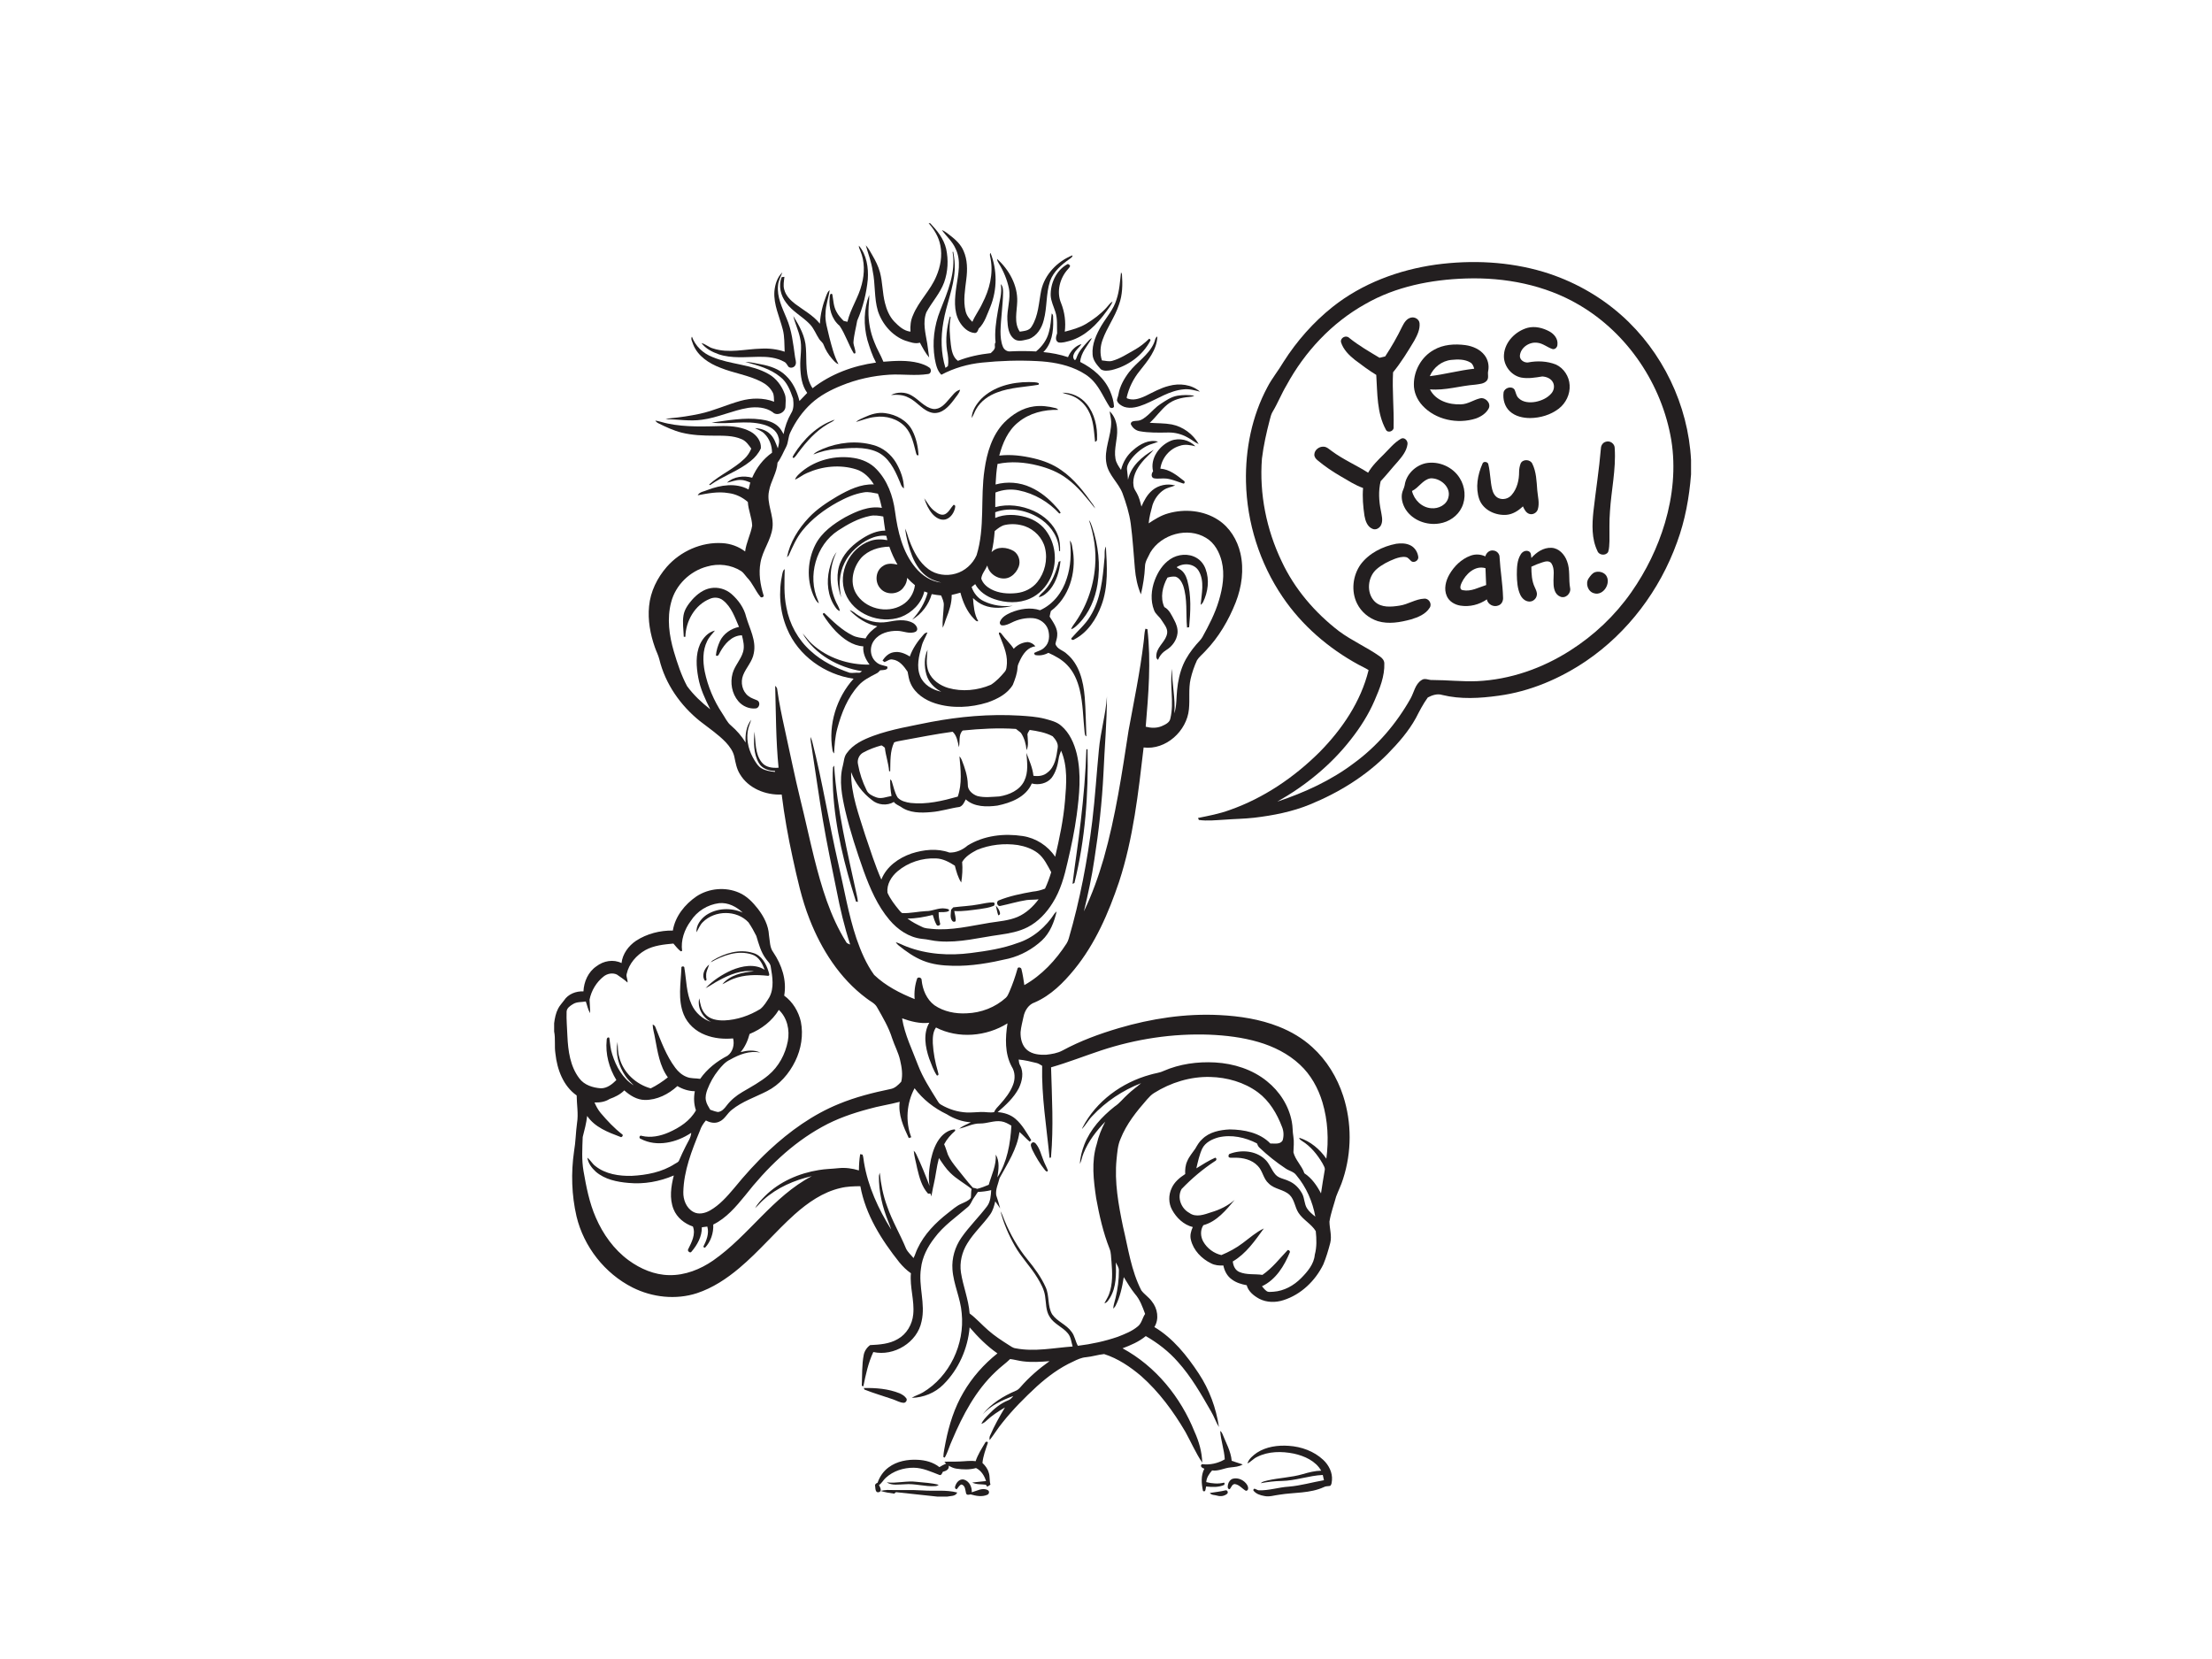 <?xml version="1.0" encoding="utf-8"?>
<!-- Generator: Adobe Illustrator 17.0.0, SVG Export Plug-In . SVG Version: 6.00 Build 0)  -->
<!DOCTYPE svg PUBLIC "-//W3C//DTD SVG 1.1//EN" "http://www.w3.org/Graphics/SVG/1.1/DTD/svg11.dtd">
<svg version="1.1" id="Layer_1" xmlns="http://www.w3.org/2000/svg" xmlns:xlink="http://www.w3.org/1999/xlink" x="0px" y="0px"
	 width="800px" height="600px" viewBox="0 0 800 600" enable-background="new 0 0 800 600" xml:space="preserve">
<g id="_x23_231f20ff">
	<path fill="#231F20" d="M335.856,80.723h0.553c2.524,2.664,4.948,5.641,5.788,9.299c0.851,3.976,0.645,8.213-0.722,12.052
		c-1.448,3.994-4.418,7.148-6.426,10.832c-1.433,3.681-0.31,7.649,0.309,11.378c0.199,1.676,0.497,3.342,0.685,5.022
		c-1.367-1.617-2.351-3.519-3.345-5.376c-1.794,0.549-3.581-0.232-5.287-0.726c-4.742-1.746-8.331-5.972-9.9-10.707
		c-1.415-4.712-0.873-9.723-1.89-14.509c-0.442-3.191-1.64-6.194-2.491-9.277c1.006,1.068,1.665,2.395,2.399,3.651
		c1.12,1.938,2.148,3.953,2.726,6.124c0.965,3.629,0.873,7.439,1.805,11.075c0.608,2.439,1.599,4.856,3.338,6.713
		c1.636,1.673,3.46,3.404,5.899,3.673c-0.155-2.019,0.048-4.09,0.906-5.943c2.078-5.121,6.322-8.975,8.426-14.078
		c1.503-3.485,2.218-7.402,1.466-11.16C339.529,85.727,337.886,83.015,335.856,80.723z"/>
	<path fill="#231F20" d="M340.638,83.192c1.157,0.427,2.074,1.286,3.054,2.004c1.945,1.489,3.813,3.239,4.79,5.534
		c1.43,3.22,1.441,6.853,0.995,10.287c-0.442,3.784-1.186,7.667-0.276,11.44c0.343,1.562,1.319,2.874,2.472,3.942
		c1.002-2.376,2.601-4.432,3.655-6.787c2.513-4.867,3.964-10.49,2.948-15.961c-0.07-0.722-0.534-1.522-0.048-2.196
		c2.472,6.197,2.45,13.297-0.044,19.487c-1.19,2.734-2.019,5.792-4.241,7.918c-0.254,0.663-0.494,1.522-1.345,1.581
		c-2.513-0.144-4.48-2.137-5.663-4.211c-2.13-3.847-1.625-8.452-1.043-12.634c0.656-4.495,1.831-9.381-0.302-13.673
		C344.474,87.307,342.237,85.465,340.638,83.192z"/>
	<path fill="#231F20" d="M310.625,88.844c2.822,3.294,3.511,7.955,3.228,12.162c-0.494,5.143-1.769,10.228-3.835,14.966
		c-0.442,2.634-1.197,5.221-1.36,7.899c0.074,1.319,0.785,2.542,0.73,3.869c-0.144,0.033-0.427,0.092-0.571,0.125
		c-1.956-3.217-3.051-6.901-5.151-10.022c-2.962-2.443-3.975-6.503-3.607-10.198c0.022-0.538,0.118-1.868,0.965-1.22
		c0.383,2.115,0.402,4.381,1.5,6.319c0.634,1.26,1.614,2.303,2.59,3.305c0.457,0.107,0.914,0.217,1.371,0.335
		c1.109-4.746,4.031-8.821,5.188-13.548c1.046-3.961,1.105-8.305-0.52-12.118C310.92,90.111,310.555,89.522,310.625,88.844z"/>
	<path fill="#231F20" d="M344.511,91.113l0.225-0.066c0.416,2.177,0.7,4.399,0.542,6.621c-0.35,6.47-3.062,12.475-4.097,18.82
		c-0.973,5.482-0.906,11.212,0.752,16.554c0.295-0.21,0.586-0.42,0.881-0.63c0.339-1.883,0.066-3.806-0.302-5.663
		c-0.612-4.116-0.111-8.338,1.046-12.317c0.066,0.07,0.203,0.206,0.269,0.273c-0.667,3.268-0.298,6.617,0.052,9.9
		c0.273,2.144,0.689,4.539,2.561,5.899c3.799-1.514,7.829-2.336,11.882-2.793c0.531-0.556,1.212-1.039,1.452-1.805
		c0.195-0.671-0.247-1.463,0.28-2.034c-0.405-3.843,0.21-7.686,0.851-11.462c0.479-3.205,1.629-6.374,1.032-9.646
		c0.807,0.777,0.825,1.953,0.844,3.003c-0.074,4.683-0.822,9.325-0.936,14.005c0,1.92,0.133,3.898,0.888,5.689
		c0.449,1.068,1.595,1.798,2.771,1.617c3.062-0.155,6.131-0.144,9.193,0.029c2.222-1.809,3.957-4.222,4.657-7.026
		c0.641-2.181,0.73-4.466,1.006-6.706c0.774,0.523,0.413,1.577,0.534,2.362c0.125,4.086-0.483,8.607-3.552,11.602
		c3.025,0.287,6.031,0.87,8.916,1.831c0.862-2.119,2.62-4.116,4.871-4.731c-0.77,1.282-2.122,2.126-2.723,3.522
		c-0.394,0.737-0.398,1.769,0.346,2.295c0.472-0.239,0.516-0.796,0.718-1.223c0.704-1.938,2.13-3.482,3.474-5
		c0.608-0.652,1.15-1.415,1.997-1.78c-1.603,2.771-4.045,5.291-4.278,8.644c4.583,2.306,8.784,5.821,10.832,10.63
		c0.733,1.746,1.301,3.603,1.4,5.501c-0.203,0.748-1.419,0.682-1.673,0.007c-1.927-3.003-3.294-6.381-5.696-9.067
		c-1.691-1.945-3.95-3.294-6.271-4.351c-4.458-2.001-9.358-2.785-14.207-3.025c-6.621-0.335-13.268-0.133-19.859,0.545
		c-5.136,0.523-10.176,1.967-14.741,4.396c-1.573-1.54-1.975-3.765-2.384-5.832c-0.969-5.814-0.232-11.886,1.953-17.354
		C342.679,105.623,345.804,98.519,344.511,91.113z"/>
	<path fill="#231F20" d="M376.565,105.026c1.282-5.81,5.855-10.526,11.304-12.682c0.066,0.685-0.619,0.947-1.035,1.315
		c-2.918,2.052-5.829,4.528-7.056,7.992c-1.536,4.565-1.021,9.506-2.295,14.133c-0.707,2.881-2.498,5.781-5.394,6.838
		c-1.746,0.365-3.78,1.186-5.372-0.063c-2.015-1.61-2.273-4.443-2.388-6.838c-0.236-3.821,1.297-7.579,0.571-11.381
		c-0.667-3.209-1.945-6.282-3.666-9.067c-0.309-0.497-0.615-1.024-0.619-1.625c4.307,3.876,7.483,9.524,7.277,15.441
		c-0.103,3.6-1.267,7.645,0.928,10.862c1.518-0.258,3.39-0.298,4.263-1.809C375.592,114.252,375.677,109.432,376.565,105.026z"/>
	<path fill="#231F20" d="M519.285,95.708c12.977-1.754,26.399-1.131,38.981,2.634c10.346,3.132,20.032,8.474,28.123,15.651
		c14.889,13.198,24.174,32.511,25.201,52.382v5.18c-0.645,8.375-2.159,16.709-5.077,24.605
		c-6.208,17.232-17.729,32.622-32.92,42.931c-9.458,6.385-20.253,10.998-31.612,12.523c-6.742,0.936-13.717,1.367-20.386-0.276
		c-1.757-0.564-3.651,0.081-5.21,0.914c-1.691,2.325-3.01,4.904-4.322,7.457c-2.638,4.786-6.271,8.938-10.077,12.829
		c-7.944,8.102-17.788,14.148-28.252,18.426c-6.422,2.631-13.286,3.968-20.154,4.779c-3.57,0.405-7.166,0.431-10.744,0.707
		c-3.077,0.166-6.179,0.531-9.248,0.096c-0.077-0.177-0.228-0.538-0.306-0.718c3.839-0.777,7.712-1.507,11.407-2.859
		c12.288-4.296,23.308-11.79,32.511-20.928c8.161-8.268,14.988-18.29,17.77-29.696c-1.153-0.755-2.435-1.282-3.633-1.953
		c-10.858-5.913-20.5-14.222-27.449-24.483c-8.308-12.207-12.932-26.856-13.26-41.612c-0.251-11.798,2.133-23.794,7.726-34.247
		c1.676-3.246,4.038-6.065,5.877-9.215c4.779-7.509,10.759-14.285,17.722-19.837C492.639,102.506,505.848,97.602,519.285,95.708
		 M493.811,109.941c-12.107,6.743-21.911,17.236-28.503,29.369c-1.872,3.128-3.194,6.544-5.081,9.664
		c-0.52,0.881-0.737,1.886-0.999,2.863c-1.205,4.62-2.255,9.292-2.833,14.034c-0.984,12.733,1.629,25.655,7.137,37.15
		c4.668,9.996,12.037,18.581,20.758,25.271c4.664,3.46,10.051,5.781,14.782,9.134c0.811,0.56,1.547,1.393,1.584,2.432
		c0.169,4.746-1.684,9.222-3.53,13.496c-2.189,5.099-5.202,9.808-8.633,14.156c-7.181,9.207-16.407,16.694-26.55,22.416
		c9.826-3.275,19.391-7.63,27.688-13.898c8.452-6.164,15.375-14.288,20.504-23.378c1.267-2.236,1.654-5.206,3.976-6.68
		c1.22-0.91,2.557,0.059,3.88-0.041c5.401,0.011,10.792,0.63,16.2,0.42c11.978-0.545,23.647-4.646,33.709-11.094
		c8.622-5.479,16.186-12.641,22.051-21.012c5.383-7.675,9.565-16.204,12.218-25.198c2.841-9.642,3.887-19.903,2.281-29.859
		c-3.371-20.095-15.747-38.639-33.399-48.944c-12.269-7.218-26.764-9.988-40.882-9.528
		C517.598,101.12,504.816,103.615,493.811,109.941z"/>
	<path fill="#231F20" d="M385.909,95.623c0.435-0.339,0.943,0.155,1.116,0.542c-0.114,0.505-0.534,0.844-0.833,1.238
		c-2.922,3.231-4.167,8.161-2.424,12.254c1.293,3.253,1.757,6.82,1.323,10.298c2.62-0.682,5.28-1.396,7.634-2.782
		c2.701-1.603,5.239-3.519,7.376-5.832c0.748-0.785,1.33-1.757,2.284-2.325c-0.479,1.4-1.5,2.516-2.318,3.725
		c-3.294,4.561-7.524,8.846-13.047,10.501c-1.367,0.335-2.815,0.873-4.226,0.597c-1.315-0.623-0.87-2.207-0.472-3.275
		c-0.118-2.605,0.199-5.295-0.645-7.811c-0.615-1.942-1.573-3.813-1.684-5.877C379.892,102.469,381.978,97.837,385.909,95.623z"/>
	<path fill="#231F20" d="M280.07,105.398c0.217-2.491,1.024-5.132,2.878-6.89c-0.567,1.559-1.463,3.029-1.562,4.731
		c-0.431,4.171,1.511,8.05,3.054,11.798c1.942,4.421,2.41,9.274,3.088,13.997c0.103,0.947,0.571,1.916,0.192,2.859
		c-0.324,0.998-1.717,1.437-2.539,0.766c-0.494-0.597-0.763-1.419-1.503-1.769c-2.778-1.603-6.076-1.894-9.218-1.853
		c-4.841,0.055-9.837,0.66-14.528-0.903c-2.351-0.822-4.716-2.041-6.241-4.068c1.514,0.365,2.66,1.555,4.178,1.949
		c5.641,1.868,11.584,0.225,17.346,0.077c2.896-0.166,5.814,0.184,8.57,1.102c-0.144-2.697,0.011-5.446-0.693-8.08
		C281.934,114.587,279.742,110.184,280.07,105.398z"/>
	<path fill="#231F20" d="M405.433,98.467c0.081,0.173,0.247,0.52,0.332,0.693c0.276,3.703,0.221,7.531-1.087,11.053
		c-1.459,4.466-4.351,8.283-5.917,12.697c-0.866,2.38-1.017,5.022-0.232,7.443c1.245,0.092,2.52,0.516,3.758,0.144
		c2.863-0.792,5.357-2.476,7.933-3.905c1.979-1.098,3.762-2.498,5.372-4.082l0.387,0.184l0.125,0.387
		c-2.785,5.457-8.183,9.358-14.104,10.762c-1.264,0.236-2.727,0.457-3.865-0.287c-1.356-1.525-2.866-3.183-2.984-5.335
		c-0.295-3.769,1.374-7.347,3.231-10.523c1.868-3.076,4.373-5.843,5.412-9.358C404.876,105.155,405.068,101.78,405.433,98.467z"/>
	<path fill="#231F20" d="M282.682,100.229c0.254-0.026,0.763-0.085,1.017-0.111c-0.158,1.522-0.516,3.088-0.07,4.598
		c0.564,2.196,2.233,3.88,3.983,5.221c3.043,2.281,6.499,4.116,8.913,7.137c0.181-3.474,1.017-6.894,2.295-10.117
		c0.302-0.733,0.549-1.54,1.242-2.012c-0.394,2.749-1.437,5.39-1.492,8.202c-0.295,3.01,0.752,5.899,1.367,8.802
		c0.881,3.316,1.676,6.695,3.305,9.749c-0.998-0.317-1.636-1.197-2.31-1.938c-1.315-1.485-2.358-3.194-3.065-5.044
		c-0.276-0.858-1.102-1.323-1.573-2.052c-1.19-1.78-1.912-3.876-3.423-5.438c-2.664-2.778-6.271-4.55-8.54-7.73
		C282.321,106.92,281.474,103.338,282.682,100.229z"/>
	<path fill="#231F20" d="M313.694,122.954c-1.415-5.306-1.319-11.131,0.667-16.278c0.099,1.923-0.284,3.832-0.265,5.755
		c-0.077,3.861,0.652,7.715,2.111,11.289c0.899,2.458,2.336,4.672,3.283,7.107c4.23-0.346,8.574-0.623,12.73,0.435
		c1.363,0.383,2.745,0.84,3.902,1.68c0.855,0.582,0.674,2.295-0.501,2.329c-4.624,0.722-9.311-0.037-13.957,0.243
		c-5.925,0.38-11.801,1.658-17.298,3.909c-3.917,1.577-7.734,3.57-10.88,6.422c-3.202,2.911-5.726,6.518-7.59,10.412
		c-0.895,1.684-0.704,3.707-1.595,5.398c-1.021,1.897-1.776,3.942-3.099,5.667c-0.199,3.648-2.494,6.743-3.084,10.309
		c-0.947,4.491,1.827,8.747,1.256,13.238c-0.534,4.488-3.578,8.168-4.333,12.597c-0.726,3.95-0.074,7.992,1.091,11.786
		c0.379,0.604-0.877,1.12-1.15,0.56c-1.813-2.174-2.796-4.937-4.808-6.956c-0.711-0.774-1.245-1.728-2.13-2.321
		c-3.629-2.31-8.249-2.863-12.354-1.632c-6.186,1.632-11.381,6.695-12.965,12.921c-1.57,5.862-0.7,12.055,0.976,17.792
		c1.278,4.289,2.679,8.581,4.79,12.538c2.34,3.202,5.28,5.943,8.389,8.389c-1.846-3.673-3.629-7.446-4.355-11.525
		c-0.722-3.964-1.01-8.246,0.641-12.022c1.057-2.229,2.892-4.392,5.401-4.937c-0.991,1.231-2.148,2.354-2.819,3.806
		c-1.684,3.404-1.584,7.376-0.873,11.02c1.109,5.365,3.283,10.497,6.304,15.066c1.05,1.518,1.78,3.312,3.253,4.495
		c2.041,1.754,3.817,3.81,5.225,6.105c-0.162-2.859,0.206-5.95,2.045-8.26c-0.464,1.418-1.105,2.796-1.293,4.296
		c-0.534,3.629,0.571,7.328,2.476,10.409c0.696,1.091,1.4,2.277,2.579,2.911c1.444,0.858,3.143,1.057,4.779,1.275
		c0.015-0.088,0.048-0.273,0.063-0.361c-2.236-0.022-4.664-0.799-5.847-2.841c-2.008-3.404-1.89-7.575-1.617-11.385
		c0.508,3.74,0.147,7.958,2.638,11.105c1.422,1.861,3.931,2.119,6.098,1.956c-0.98-9.841-0.947-19.741-1.223-29.615
		c0.42,0.38,0.759,0.844,0.759,1.441c0.656,4.768,1.651,9.476,2.686,14.174c1.897,8.529,3.592,17.103,5.681,25.588
		c1.743,6.993,3.235,14.041,4.974,21.034c2.649,10.504,5.755,21.097,11.54,30.356c0.269,0.593,0.921,0.748,1.481,0.965
		c-2.1-6.426-3.659-13.01-4.933-19.642c-1.728-8.489-3.533-16.963-4.963-25.507c-1.433-8.526-2.623-17.092-3.942-25.64
		c-0.21-1.422-0.516-2.841-0.534-4.285c0.247,0.501,0.461,1.013,0.619,1.551c3.758,14.675,6.09,29.663,9.495,44.423
		c2.1,8.997,3.592,18.168,6.536,26.952c1.595,4.602,3.522,9.171,6.389,13.135c4.149,3.968,9.362,6.628,14.653,8.754
		c-0.225-2.546,0.092-5.14,0.94-7.549c0.586-0.582,1.647-0.118,1.588,0.715c0.339,3.434,1.805,6.941,4.631,9.056
		c3.382,2.321,7.612,3.147,11.665,2.918c5.18-0.173,10.313-2.133,14.163-5.63c0.608-0.549,0.892-1.341,1.234-2.063
		c1.194-2.752,2.185-5.593,2.988-8.482c0.144-0.711,1.33-0.416,1.415,0.203c0.483,1.897,0.759,3.839,1.046,5.773
		c6.326-3.567,11.381-9.031,15.294-15.084c0.357-0.56,0.593-1.183,0.781-1.813c4.042-13.865,6.742-28.097,8.496-42.426
		c1.035-8.555,1.547-17.162,2.388-25.736c0.571-6.507,2.487-12.811,2.918-19.336c-0.015,9.285-0.866,18.54-1.26,27.814
		c-0.516,10.42-1.676,20.795-3.286,31.1c-0.914,6.337-2.292,12.59-3.788,18.809c2.955-6.138,5.261-12.579,7.159-19.118
		c4.3-15.154,6.606-30.776,8.997-46.317c1.956-10.626,4.16-21.226,5.446-31.962c0.228-1.599,0.206-3.242,0.63-4.808
		c0.184,0.041,0.553,0.114,0.737,0.151c1.36,11.724,0.368,23.558-0.619,35.275c1.905,0.494,3.972,0.578,5.814-0.214
		c1.286-0.571,2.881-1.275,3.121-2.841c1.407-5.888-0.383-11.963,0.619-17.892c-0.133,5.401,1.279,10.733,0.792,16.138
		c0.895-2.771,0.704-5.711,1.017-8.57c0.317-3.095,0.962-6.179,2.185-9.049c1.164-2.697,2.881-5.121,4.779-7.35
		c0.73-0.87,1.614-1.621,2.17-2.623c2.347-4.241,4.602-8.577,5.976-13.242c1.367-4.543,2.159-9.443,1.028-14.122
		c-0.829-3.353-2.59-6.698-5.645-8.507c-6.65-4.101-16.241-1.345-20.187,5.254c-0.737,1.654-1.923,3.213-1.931,5.096
		c-0.144,3.393-0.715,6.75-1.466,10.055c-1.264-2.959-1.912-6.142-2.181-9.34c-0.479-5.398-0.781-10.817-1.5-16.193
		c-0.512-3.802-1.684-7.472-2.992-11.064c-1.466-3.754-4.937-6.462-5.751-10.512c-1.105-5.199,1.761-10.128,1.665-15.298
		c-0.029-1.286-0.402-2.528-0.542-3.795c1.754,1.625,2.542,4.049,2.693,6.385c0.24,3.596-1.231,7.126-0.604,10.714
		c0.232,1.544,1.168,2.833,2.012,4.101c0.685-2.8,2.214-5.398,4.458-7.229c2.402-2.119,5.652-3.909,8.949-3.003
		c-1.323,0.663-2.822,0.87-4.123,1.584c-2.306,1.234-4.34,2.992-5.88,5.107c-0.7,1.017-1.363,2.2-1.227,3.478
		c0.125,1.205,0.291,2.406,0.357,3.618c1.013-4.941,5.121-8.437,9.296-10.832c-1.352,1.617-3.058,2.903-4.34,4.583
		c-1.916,2.358-3.478,5.368-2.955,8.496c0.096,0.976,0.737,1.757,1.179,2.598c0.851,1.503,1.256,3.198,1.665,4.86
		c0.932-2.178,2.096-4.348,3.942-5.895c2.247-1.905,5.453-2.531,8.279-1.746c-1.341,0.556-2.826,0.763-4.057,1.562
		c-1.971,1.264-3.397,3.279-4.141,5.479c-0.571,2.189-1.212,4.392-1.393,6.658c2.189-1.47,4.462-2.881,7.026-3.596
		c5.984-1.735,12.807-1.105,18.083,2.34c4.2,2.704,6.953,7.262,8.062,12.074c1.356,5.899,0.494,12.144-1.687,17.737
		c-2.561,6.499-6.164,12.652-11.035,17.693c-0.969,1.102-2.185,2.004-2.97,3.257c-1.01,2.181-1.798,4.477-2.329,6.82
		c-0.796,3.589-0.225,7.284-0.597,10.91c-0.737,7.866-8.327,14.834-16.385,13.828c-1.909,16.34-3.729,32.858-8.872,48.564
		c-3.802,11.267-8.614,22.423-16.186,31.708c-3.939,4.819-8.511,9.41-14.299,11.919c-2.222,0.718-3.622,2.94-4.068,5.14
		c-0.398,1.853-0.899,3.695-1.076,5.589c-0.077,2.351,0.512,4.967,2.406,6.533c1.89,1.54,4.477,1.761,6.824,1.676
		c2.03-0.228,4.123-0.553,5.943-1.54c6.437-3.485,13.345-6.017,20.349-8.087c11.775-3.463,24.096-5.346,36.384-4.723
		c7.303,0.361,14.649,1.481,21.477,4.185c4.425,1.746,8.599,4.197,12.118,7.417c5.221,4.731,9.001,10.939,11.171,17.623
		c3.143,9.683,3.106,20.36-0.037,30.039c-0.652,2.189-1.702,4.226-2.505,6.359c-0.811,3.018-1.931,5.969-2.417,9.067
		c0.018,2.568,0.932,5.147,0.287,7.715c-0.689,2.631-1.455,5.258-2.509,7.774c-2.896,5.925-8.05,10.91-14.406,12.921
		c-2.848,0.936-6.076,0.895-8.769-0.497c-1.979-1.087-3.928-2.62-4.536-4.897c-1.905-0.35-3.821-0.914-5.383-2.104
		c-1.684-1.168-2.656-3.073-3.058-5.04c-1.511,0.085-3.062-0.052-4.421-0.755c-3.441-1.676-6.418-4.716-7.317-8.515
		c-0.42-1.577,0.029-3.187,0.682-4.624c-3.29-0.811-5.925-3.338-7.501-6.256c-1.312-2.391-1.301-5.368-0.144-7.811
		c0.98-2.222,2.907-3.817,4.904-5.103c-0.085-1.603,0.055-3.246,0.755-4.712c0.685-1.665,1.905-3.01,2.903-4.484
		c0.7-1.223,1.404-2.476,2.476-3.415c2.579-2.598,6.396-3.353,9.915-3.526c5.239,0.048,10.969,1.153,14.741,5.088
		c1.489-0.055,3.651,0.464,4.466-1.19c0.453-1.559,0.387-3.294-0.239-4.797c-1.816-4.786-4.543-9.406-8.706-12.509
		c-4.963-3.662-11.156-5.423-17.28-5.567c-7.151-0.188-14.262,2.015-20.298,5.807c-0.98,0.597-1.761,1.452-2.52,2.303
		c-3.791,4.322-7.483,8.898-9.609,14.303c-1.039,2.332-1.164,4.911-1.437,7.413c-0.803,8.19,0.693,16.37,2.347,24.361
		c1.861,7.756,2.933,15.85,6.628,23.024c1.094,1.455,2.712,2.443,3.777,3.939c2.085,2.557,2.741,6.418,0.925,9.3
		c6.761,4.023,11.775,10.335,16.057,16.812c3.835,5.814,6.282,12.472,7.299,19.354c-1.12-1.827-1.783-3.887-2.889-5.722
		c-3.566-6.216-7.148-12.512-11.967-17.858c-3.29-3.758-7.28-6.842-11.602-9.318c-2.465,2.037-5.435,3.309-8.404,4.418
		c11.96,6.481,21.016,17.641,26.038,30.183c1.603,3.519,2.679,7.292,2.785,11.171c-2.376-3.53-4.057-7.454-6.112-11.168
		c-4.351-7.402-9.521-14.428-15.968-20.139c-3.968-3.368-8.404-6.37-13.4-7.962c-2.196,0.214-4.318,0.928-6.525,1.135
		c-1.684,0.125-3.216,0.847-4.705,1.588c-4.849,2.192-9.163,5.405-13.094,8.953c-4.41,4.068-8.658,8.33-12.391,13.035
		c-1.695,2.034-3.043,4.318-4.683,6.396c-0.129-0.575-0.092-1.153,0.169-1.673c1.514-3.511,3.397-6.849,5.361-10.125
		c-2.354,1.396-4.687,2.881-6.687,4.768c-0.534,0.512-1.135,0.973-1.864,1.168c0.593-1.323,1.636-2.354,2.62-3.386
		c2.026-2.104,4.329-4.027,7.067-5.118c0.814-0.262,1.356-0.932,1.879-1.566c-4.068,1.481-8.076,3.404-11.086,6.599
		c3.102-3.876,7.45-6.577,11.974-8.496c0.674-0.258,1.208-0.748,1.669-1.286c3.102-3.57,6.698-6.691,10.549-9.425
		c-3.209,0.254-6.448,0.464-9.653,0.055c-1.551-0.188-3.051-0.637-4.598-0.825c-1.654,1.629-3.589,2.94-5.232,4.583
		c-7.218,6.772-11.904,15.699-15.729,24.704c-0.987,2.089-1.547,4.377-2.701,6.381l-0.494-0.243c0.07-1.827,0.512-3.607,0.833-5.398
		c1.234-6.249,3.18-12.424,6.422-17.939c3.158-5.435,7.387-10.221,12.306-14.126c-3.784-2.634-7.059-5.936-10.055-9.421
		c-0.66,7.708-3.998,15.22-9.502,20.688c-2.995,3.021-7.203,4.712-11.44,4.816c1.26-0.814,2.73-1.194,4.012-1.956
		c9.708-5.777,15.195-17.483,14.067-28.639c-0.413-5.427-2.973-10.423-3.349-15.85c-0.302-4.057,0.921-8.161,3.228-11.492
		c2.793-4.027,6.341-7.446,9.285-11.352c1.264-1.673,1.36-3.832,1.5-5.836c-1.581,0.391-3.198,0.575-4.823,0.663
		c-0.542,0.895-1.205,1.713-1.769,2.598c-0.567,1.006-0.987,2.144-1.92,2.885c-4.127,3.589-8.754,6.72-12.026,11.175
		c-2.48,3.191-4.414,6.919-4.863,10.983c-0.991,6.396,1.706,12.803,0.214,19.174c-1.511,7.605-9.977,12.726-17.449,11.075
		c-1.846,3.92-2.738,8.19-3.607,12.413c-0.14-0.052-0.416-0.155-0.556-0.21c0.166-3.74-0.015-7.516,0.704-11.208
		c0.284-1.393,1.168-2.69,2.303-3.5c3.412-0.17,6.989-0.398,10.007-2.189c3.22-1.791,5.239-5.302,5.586-8.924
		c0.505-4.989-1.304-9.882-0.84-14.878c-1.577-1.098-2.944-2.454-4.167-3.928c-6.448-8.106-12.236-17.206-14.115-27.556
		c-2.424,0.037-4.874,0.077-7.236,0.678c-6.322,1.459-11.779,5.287-16.558,9.539c-6.919,6.212-12.877,13.426-20.01,19.413
		c-4.547,3.828-9.613,7.188-15.294,9.064c-7.619,2.476-16.134,1.536-23.252-2.03c-10.088-5.077-17.674-14.778-20.305-25.747
		c-1.776-7.7-2.023-15.744-0.888-23.558c0.597-3.397,0.604-6.857,1.083-10.265c0.531-3.294-0.125-6.606-0.14-9.911
		c-4.882-3.423-7.07-9.432-7.686-15.154c-0.413-2.649,0.074-5.346-0.461-7.977v-2.988c0.239-1.827,0.59-3.673,1.452-5.317
		c0.553-1.091,1.426-1.956,2.13-2.94c1.481-2.303,4.359-3.401,7.019-3.257c0.155-3.511,1.724-7.07,4.694-9.078
		c2.535-1.975,6.142-2.638,9.075-1.164c0.376-3.331,2.528-6.23,5.254-8.069c3.917-2.553,8.658-3.758,13.308-3.695
		c0.833-5.14,4.351-9.484,8.555-12.365c4.499-2.966,10.53-3.493,15.456-1.301c2.771,1.208,4.908,3.456,6.746,5.796
		c2.13,2.76,3.832,6.013,4.009,9.557c0.365,2.093,0.221,4.436,1.577,6.205c3.073,4.543,4.922,10.14,3.924,15.644
		c3.102,2.236,5.177,5.722,6.031,9.421c0.954,4.808,0.118,9.885-2.03,14.27c-2.214,4.532-5.696,8.581-10.25,10.869
		c-4.259,2.181-8.931,3.695-12.697,6.742c-1.673,1.271-2.535,3.456-4.561,4.289c-1.562,0.748-3.349,0.335-4.808-0.446
		c-0.943,1.102-1.728,2.336-2.174,3.729c-2.903,7.078-5.818,14.395-5.991,22.151c-0.074,2.778,1.061,5.785,3.596,7.181
		c1.923,1.094,4.292,0.508,6.105-0.531c3.427-1.964,6.076-4.978,8.599-7.955c3.961-4.849,8.157-9.521,12.744-13.787
		c7.42-6.901,15.799-12.94,25.231-16.768c5.983-2.48,12.291-4.06,18.617-5.376c1.614-0.265,2.866-1.489,3.917-2.653
		c0.637-2.568,0.184-5.265-0.405-7.8c-0.615-2.752-2.004-5.236-2.878-7.899c-1.234-3.964-3.375-7.553-5.412-11.142
		c-0.825-1.625-2.645-2.266-3.972-3.39c-9.561-7.148-16.204-17.564-20.5-28.576c-2.83-7.137-4.44-14.671-6.087-22.151
		c-1.662-7.572-3.025-15.209-3.976-22.906c-5.81,0.28-12.122-2.255-15.139-7.431c-1.164-1.857-1.529-4.038-1.971-6.146
		c-0.424-2.067-1.721-3.813-3.117-5.335c-2.796-2.911-6.182-5.151-9.34-7.634c-7.059-5.67-12.56-13.514-14.69-22.376
		c-0.38-1.511-1.12-2.889-1.617-4.355c-1.673-4.746-2.594-9.834-2.085-14.863c0.494-5.258,2.933-10.206,6.367-14.163
		c4.956-5.67,12.542-9.089,20.102-8.618c2.984,0.158,5.891,1.205,8.268,3.021c0.394-3.235,1.993-6.149,2.546-9.333
		c-0.092-2.918-1.422-5.641-1.562-8.57c-1.979-1.739-4.44-2.918-7.067-3.224c-3.707-0.645-7.431,0.114-11.072,0.796
		c0.7-1.304,2.384-1.367,3.603-1.934c4.687-1.769,10.18-2.686,14.786-0.166c0.203-0.844,0.413-1.684,0.63-2.52
		c-1.12-0.453-2.273-0.932-3.504-0.921c-1.706-0.055-3.29,0.663-4.933,0.98c2.421-2.233,6.039-2.634,9.123-1.791
		c1.536-3.581,3.975-6.798,7.181-9.038c0-2.546-0.932-5.099-2.771-6.894c-0.94-0.965-2.247-1.396-3.419-2.001
		c2.004,0.092,4.06,0.707,5.512,2.159c1.455,1.378,2.056,3.342,2.767,5.155c0.354-1.326,0.748-2.763,0.203-4.097
		c-0.637-2.528-3.161-3.924-5.512-4.532c-6.112-1.665-12.461,0.092-18.643-0.689c5.888-0.755,11.845-1.942,17.796-1.138
		c2.214,0.302,4.521,0.903,6.208,2.45c0.892,0.781,1.463,1.835,2.026,2.863c0.49-2.642,1.382-5.217,2.738-7.542
		c1.024-1.551,0.917-3.548,0.704-5.313c-0.991-2.87-2.133-5.928-4.624-7.84c-3.614-2.999-8.249-4.178-12.671-5.423
		c1.916,0.004,3.773,0.545,5.652,0.858c3.261,0.597,6.588,1.695,9.001,4.071c2.609,2.439,4.112,5.792,4.948,9.211
		c0.928-0.987,1.857-1.971,2.811-2.933c-1.986-2.715-2.402-6.179-2.509-9.447c-0.14-3.508,0.77-7.056-0.103-10.519
		c-0.575-2.682-1.805-5.166-2.421-7.833c2.196,3.555,4.373,7.376,4.558,11.658c0.361,4.849-0.449,10.176,2.395,14.458
		c6.606-5.162,14.697-8.154,22.958-9.281C315.44,128.558,314.541,125.751,313.694,122.954 M249.795,333.114
		c-2.277,3.069-3.625,6.96-3.099,10.795l-0.49,0.158c-1.017-0.811-1.827-1.831-2.664-2.815c-3.452,0.324-7.052,0.667-10.147,2.373
		c-3.228,1.835-5.925,4.897-6.739,8.581c-0.313,1.068,0.461,2.074,0.287,3.139c-1.172-1.102-2.531-1.964-3.843-2.885
		c-1.57-0.737-3.497-0.357-4.823,0.722c-2.594,2.056-4.41,5.081-5.051,8.323c0.026,1.64,0.247,3.275,0.184,4.922
		c-0.781-1.297-1.035-2.822-1.551-4.226c-1.544,0.284-3.235,0.059-4.617,0.94c-1.013,0.623-2.277,1.426-2.325,2.749
		c-0.114,2.959,0.199,5.914,0.295,8.872c0.243,5.276,0.995,10.913,4.3,15.231c1.802,2.446,4.904,3.404,7.815,3.607
		c2.262,0,4.071-1.474,5.589-2.984c-2.627-4.3-4.012-9.421-3.504-14.465c-0.037-0.508,0.332-1.238,0.954-0.825
		c0.287,2.023,0.402,4.09,1.072,6.042c1.36,4.366,3.795,8.688,7.752,11.175c-1.024-1.127-2.185-2.133-3.018-3.415
		c-2.428-3.533-3.67-8.054-2.83-12.295c0.103,1.901,0.096,3.839,0.671,5.678c1.4,5.405,6.006,9.657,11.333,11.116
		c2.207-1.091,4.263-2.454,6.19-3.987c-2.988-4.116-3.699-9.296-4.631-14.163c-0.254-1.651-0.822-3.257-0.855-4.937
		c0.475,0.177,0.87,0.505,1.01,1.01c2.012,5.029,3.872,10.224,7.148,14.601c1.054,1.422,2.421,2.656,4.086,3.305
		c1.551,0.682,3.29,0.446,4.926,0.73c2.505-3.596,6.031-6.359,9.9-8.364c1.909-1.367,2.586-4.042,2.015-6.264
		c-3.401,0.302-6.897-0.004-10.084-1.275c-3.423-1.304-6.374-3.939-7.77-7.358c-2.196-5.353-1.065-11.249-0.844-16.842
		c-0.199-0.741,1.201-0.752,1.072-0.026c0.752,4.414,0.693,9.067,2.605,13.209c1.33,2.981,3.964,5.331,7.07,6.334
		c-3.058-1.551-5.107-5.118-4.292-8.54c0.368,1.964,0.718,4.06,2.096,5.611c1.665,2.023,4.473,2.435,6.945,2.38
		c4.617-0.181,9.126-1.743,13.054-4.138c1.378-1.12,2.288-2.704,3.228-4.186c1.85-3.419,1.153-7.446,0.531-11.094
		c-0.111-1.183-1.131-1.931-1.743-2.855c-1.842-2.428-2.594-5.431-3.474-8.29c-0.829-1.691-1.772-3.338-2.826-4.897
		c-4.241-4.539-12.17-4.454-16.51-0.099c-1.068,1.024-1.566,2.443-2.299,3.695c-0.192-2.513,1.518-4.808,3.482-6.212
		c3.85-2.609,9.06-2.796,13.253-0.906c-2.277-2.148-5.353-3.765-8.566-3.423C255.911,327.156,252.035,329.566,249.795,333.114
		 M271.095,373.952c-0.619,2.358-1.64,4.694-3.239,6.562c2.299-0.608,4.886-0.91,7.096,0.173c-3.839-0.8-7.605,0.678-10.891,2.546
		c-1.765,0.803-3.029,2.321-4.233,3.788c-1.699,2.115-3.032,4.506-4.001,7.037c-0.453,1.238-0.796,2.586-0.534,3.906
		c0.228,1.242,0.94,2.306,1.562,3.382c0.921,0.306,1.835,0.682,2.8,0.829c1.385-0.14,2.336-1.253,3.117-2.295
		c1.533-2.034,3.537-3.662,5.726-4.948c3.216-1.89,6.536-3.666,9.403-6.076c3.718-3.084,6.124-7.597,7.023-12.306
		c0.759-3.998-0.206-8.47-3.25-11.315C279.259,369.247,275.394,372.198,271.095,373.952 M326.254,368.293
		c0.951,5.984,3.703,11.433,5.81,17.055c1.695,4.399,4.274,8.375,6.743,12.369c0.427,0.652,0.777,1.433,1.518,1.798
		c2.811,1.651,6.013,2.671,9.277,2.826c1.732,0.074,3.46-0.136,5.191-0.177c1.592-0.07,3.172,0.354,4.76,0.059
		c0.379-1.08,1.256-1.839,1.99-2.675c1.96-2.166,3.835-4.506,4.863-7.273c0.803-2.096,0.737-4.602-0.501-6.514
		c-2.575-4.786-2.336-10.442-1.529-15.651c-7.619,4.775-17.785,5.652-25.861,1.5c-1.175,1.654-1.197,3.773-1.15,5.722
		c0.203,3.434,0.829,6.838,1.809,10.136c0.052,0.505,0.674,1.522-0.324,1.511c-1.282-1.872-1.986-4.09-2.815-6.186
		c-1.385-4.104-2.247-8.961,0.059-12.899C332.731,370.301,329.393,369.424,326.254,368.293 M398.244,379.899
		c-6.05,2.004-11.982,4.359-18.113,6.116c0.298,10.747,0.94,21.532-0.007,32.265c0.059,0.571-0.689,0.689-0.582,0.026
		c-1.065-10.924-2.885-21.834-2.631-32.847c-0.604-0.354-1.19-0.755-1.861-0.969c-2.192-0.542-4.384-1.091-6.636-1.297
		c0.099,0.696,0.122,1.441,0.497,2.067c1.441,2.575,0.781,5.759-0.435,8.294c-1.809,3.46-4.742,6.146-7.664,8.662
		c2.329,0.173,4.672,0.888,6.459,2.443c2.454,2.096,4.005,4.996,5.7,7.693c-0.136,0.14-0.409,0.424-0.542,0.564
		c-1.315-1.091-2.421-2.413-3.729-3.515c-0.814,6.112-4.314,11.366-7.192,16.676c-0.464,2.037-1.507,4.023-1.22,6.168
		c0.52,1.581,1.028,3.169,1.441,4.782c-0.619-0.833-1.183-1.702-1.776-2.546c-0.391,1.658-0.851,3.349-1.85,4.757
		c-2.59,3.633-5.969,6.658-8.283,10.493c-1.916,3.106-2.826,6.857-2.277,10.49c0.774,4.989,2.756,9.738,3.135,14.804
		c2.443,1.82,4.447,4.134,6.754,6.12c2.251,1.986,4.775,3.629,7.306,5.239c0.818,0.497,1.603,1.15,2.594,1.256
		c6.838,1.323,13.761-0.17,20.603-0.66c-0.49-1.617-0.593-3.445-1.739-4.775c-1.89-2.295-4.978-3.331-6.551-5.932
		c-1.477-2.247-1.256-5.029-1.68-7.571c-0.339-2.358-1.529-4.469-2.734-6.481c-2.45-4.086-5.891-7.476-8.213-11.643
		c-2.225-3.935-4.042-8.143-5.177-12.52c0.626,1.043,0.976,2.218,1.455,3.334c2.108,5.066,4.841,9.9,8.334,14.145
		c2.52,3.077,4.897,6.322,6.536,9.963c1.448,3.106,0.601,6.824,2.347,9.823c1.82,2.642,5.151,3.695,7.008,6.315
		c1.201,1.485,1.374,3.463,2.314,5.088c4.878-0.597,9.723-1.632,14.377-3.231c2.553-0.995,5.188-2.008,7.306-3.795
		c1.426-1.135,1.621-3.073,2.631-4.499c-0.94-2.546-1.868-5.213-3.707-7.269c-1.514-1.894-2.756-3.983-4.012-6.046
		c-0.571,3.6-1.323,7.24-3.036,10.497c-0.221,0.335-0.483,0.634-0.788,0.903c0.096-1.337,0.567-2.601,0.866-3.898
		c0.774-3.242,1.223-6.573,1.19-9.911c0.037-1.083-0.685-1.964-1.105-2.9c0.14,4.292,0.206,8.909-2.074,12.726
		c-0.545,0.796-1.021,1.842-2.063,2.052c0.538-1.076,1.227-2.074,1.654-3.202c1.441-3.813,1.223-7.984,0.903-11.974
		c-0.199-1.511-0.077-3.099-0.674-4.525c-2.329-5.895-3.732-12.111-4.863-18.33c-0.947-6.455-1.787-13.212,0.214-19.561
		c0.626-2.837,1.75-5.523,3.08-8.095c-3.202,3.309-6.079,7.045-7.826,11.337c-0.56,1.282-0.744,2.693-1.341,3.961
		c0.092-2.413,0.748-4.775,1.599-7.019c2.163-5.552,6.326-10.081,10.935-13.736c1.842-1.186,3.135-2.988,4.768-4.414
		c1.514-1.47,3.25-2.675,4.841-4.053c-6.661,2.579-12.789,6.654-17.659,11.886c-1.43,1.426-2.354,3.261-3.743,4.712
		c0.055-0.144,0.166-0.431,0.221-0.575c4.897-9.524,14.229-16.285,24.457-19.085c1.581-0.505,3.279-0.623,4.79-1.337
		c5.855-2.564,12.347-3.438,18.698-3.091c6.717,0.387,13.474,2.509,18.739,6.794c4.565,3.651,7.933,8.872,8.994,14.653
		c0.361,1.761,0.239,3.574,0.556,5.346c0.321,1.886,0.074,3.802,0.026,5.704c0.693,2.826,3.062,4.834,3.953,7.579
		c2.686,1.769,4.55,4.469,6.017,7.277c0.391-2.774,0.873-5.534,1.33-8.297c0.251-0.947-0.413-1.776-0.796-2.583
		c-1.857-3.172-4.256-6.135-7.413-8.087c-0.416-0.291-0.973-0.553-0.973-1.153c4.023,1.286,7.409,4.123,9.786,7.572
		c0.899-6.798,0.553-13.817-1.415-20.404c-1.533-5.114-4.211-9.974-8.161-13.618c-4.211-3.953-9.517-6.58-15.029-8.19
		c-5.737-1.68-11.709-2.384-17.667-2.642C424.161,373.709,410.838,375.743,398.244,379.899 M233.204,397.813
		c-2.848-0.037-5.368-1.617-7.42-3.46c-1.47,1.489-3.364,2.41-5.313,3.102c-1.617,1.054-3.559,1.337-5.457,1.267
		c0.578,1.348,1.271,2.664,2.222,3.795c2.365,2.793,4.882,5.479,7.782,7.73c0.578,0.258-0.177,1.36-0.678,0.914
		c-4.436-1.665-9.215-3.474-11.989-7.568c-0.284,2.594-0.965,5.11-1.61,7.63c-0.144,4.093-0.413,8.238,0.291,12.302
		c0.998,5.711,2.104,11.477,4.447,16.819c2.594,6.002,6.532,11.529,11.838,15.427c4.259,3.121,9.37,5.328,14.716,5.394
		c5.707,0.118,11.238-2.082,15.88-5.287c12.907-8.99,21.576-23.123,35.702-30.518c-6.359,1.47-12.575,4.145-17.468,8.544
		c-1.091,0.947-1.975,2.096-3.069,3.04c0.925-1.658,2.27-3.025,3.581-4.377c5.232-5.195,12.291-8.257,19.513-9.41
		c2.336-0.402,4.712-0.416,7.063-0.674c2.494-0.258,5.014,0.074,7.402,0.811c0.018-1.967,0.133-3.935,0.453-5.877
		c0.217,0.041,0.652,0.125,0.866,0.166c0.335,0.91,0.335,1.901,0.52,2.852c1.441,8.699,5.202,16.838,9.848,24.269
		c-0.295-0.987-0.689-1.938-1.068-2.889c-2.115-5.265-3.485-10.895-3.379-16.591c0.074-0.28,0.217-0.833,0.287-1.113
		c0.413,4.127,1.216,8.22,2.66,12.118c1.82,5.331,4.753,10.184,6.879,15.39c0.645,1.293,1.78,2.255,2.682,3.371
		c0.586-1.087,0.877-2.303,1.433-3.404c2.417-5.21,6.547-9.392,11.024-12.884c1.555-1.179,3.007-2.542,4.812-3.342
		c1.22-0.567,2.583-1.028,3.46-2.111c0.136-1.08,0.048-2.177,0.262-3.246c-2.502-2.026-5.401-3.544-7.697-5.821
		c-1.625-1.581-2.848-3.497-4.104-5.365c-0.87,3.194-1.15,6.51-1.923,9.727c-0.346,1.374-0.516,2.789-0.829,4.174
		c-0.066-0.372-0.184-0.726-0.346-1.065c-0.206,0.015-0.623,0.044-0.829,0.055c-2.314-2.528-3.183-5.998-3.964-9.252
		c-0.394-2.093-1.035-4.149-1.216-6.275c0.383,0.346,0.689,0.766,0.903,1.245c1.787,3.747,3.334,7.608,4.808,11.488
		c-0.52-3.202-0.129-6.462,0.501-9.616c0.66-2.914,1.662-5.869,3.648-8.157c1.279-1.43,3.043-2.583,5-2.682l0.162,0.479
		c-1.61,1.4-3.036,3.003-4.034,4.904c0.571,1.212,0.903,2.516,1.371,3.777c0.777,1.809,2.019,3.368,3.235,4.904
		c1.916,2.343,3.729,4.771,5.762,7.015c0.542,0.114,1.083,0.251,1.614,0.427c1.422-0.376,2.8-0.895,4.149-1.477
		c1.024-3.596,2.808-7.07,2.535-10.913c1.496,2.428,1.013,5.545,0.597,8.238c3.544-5.552,4.687-12.221,5.059-18.695
		c-1.135-0.671-2.303-1.371-3.633-1.551c-2.612-0.405-5.114,0.788-7.715,0.766c-2.645-0.07-4.996,1.341-7.531,1.861
		c1.256-1.01,2.808-1.54,4.208-2.299c-3.099-0.184-6.09-1.267-8.703-2.914c-4.539-2.166-8.64-5.353-11.643-9.403
		c-2.892,5.39-3.375,11.997-1.201,17.726c-0.225,0.074-0.671,0.225-0.892,0.298c-1.92-4.086-3.887-8.474-3.286-13.113
		c-3.754,0.995-7.619,1.533-11.352,2.62c-5.762,1.544-11.455,3.504-16.679,6.422c-11.027,6.065-20.176,15.032-27.895,24.874
		c-3.283,4.012-6.765,8.143-11.503,10.467c0.147,3.043-0.899,6.201-3.014,8.419c-0.151-0.085-0.453-0.254-0.604-0.339
		c1.131-2.247,2.211-4.793,1.47-7.347c-0.656,0.088-1.319,0.169-1.979,0.254c0.07,3.349-1.676,6.426-3.799,8.894
		c-0.438,0.615-1.577-0.372-1.138-0.965c1.234-2.509,2.793-5.353,1.702-8.202c-3.043-1.039-5.77-3.205-6.989-6.238
		c-1.577-3.905-0.928-8.264,0.081-12.225c-5.132,2.211-10.799,3.231-16.377,2.697c-4.163-0.35-8.563-1.245-11.816-4.042
		c-1.47-1.345-2.793-3.062-3.062-5.085c1.124,0.862,1.75,2.203,2.903,3.04c3.655,2.907,8.54,3.633,13.083,3.537
		c5.423-0.276,11.013-1.334,15.633-4.333c0.564-0.391,1.367-0.59,1.577-1.323c0.741-1.71,1.522-3.404,2.373-5.062
		c0.755-1.581,1.875-3.043,1.997-4.856c-5.243,3.519-12.42,5.265-18.26,2.185c-0.822-0.177-0.453-1.503,0.361-1.08
		c3.275,0.8,6.702,0.077,9.742-1.242c3.913-1.717,7.734-4.171,9.856-8.003c-0.77-2.218-0.844-4.609-0.405-6.901
		c-2.229-0.026-4.396-0.718-6.3-1.861C241.796,395.731,237.611,397.86,233.204,397.813 M440.626,411.356
		c-2.284,0.641-4.687,1.802-5.807,4.016c-1.061,2.27-1.57,4.746-2.141,7.17c2.229-1.356,4.425-2.811,6.827-3.847
		c0.685,0.225,0.446,1.065-0.111,1.253c-4.388,2.874-8.419,6.297-12.052,10.077c-1.732,3.025-0.184,7.045,2.793,8.636
		c2.38,1.783,5.457,0.59,7.966-0.247c3.08-0.903,5.984-2.347,8.43-4.44c-3.124,3.692-6.448,7.811-11.322,9.134
		c-1.164,1.787-1.046,4.138-0.015,5.958c1.385,2.424,3.806,4.233,6.536,4.852c2.738-1.142,5.376-2.546,7.734-4.351
		c2.491-1.835,4.816-3.946,7.63-5.283c-3.213,4.414-6.407,9.119-11.234,11.934c0.144,1.544,0.844,3.18,2.369,3.81
		c2.631,1.127,5.578,0.637,8.345,1.054c3.559-2.432,6.208-5.902,9.152-8.994c0.472,0.004,0.741,0.243,0.807,0.718
		c-2.019,4.981-5.088,10.018-10.125,12.387c0.472,0.575,0.94,1.172,1.536,1.636c0.7,0.648,1.739,0.332,2.601,0.343
		c3.85-0.258,7.395-2.236,10.066-4.956c2.284-2.318,4.609-5.033,4.897-8.415c0.763-2.785,0.648-5.707,0.357-8.54
		c-1.61-2.631-4.569-4.046-6.241-6.621c-1.33-2.008-1.418-4.679-3.172-6.433c-2.133-2.089-5.512-2.037-7.605-4.193
		c-1.982-1.684-2.144-4.55-3.957-6.352c-2.122-2.259-5.365-3.01-8.364-2.955c-0.696-0.059-1.455,0.155-2.104-0.147
		c-0.21-0.468-0.158-1.083,0.376-1.271c4.119-1.54,9.244-1.161,12.586,1.897c1.776,1.533,2.391,3.917,3.935,5.637
		c1.205,1.349,3.128,1.5,4.683,2.262c2.185,0.873,3.913,2.653,4.992,4.716c0.829,1.643,0.707,3.618,1.691,5.202
		c0.777,1.208,1.909,2.119,3.018,3.01c-0.98-5.449-3.29-10.729-6.868-14.974c-0.925-1.33-2.623-1.551-3.872-2.443
		c-3.353-2.218-6.507-4.738-9.425-7.498c-0.49-0.405-0.718-1.002-0.936-1.573C450.353,411.331,445.353,410.229,440.626,411.356z"/>
	<path fill="#231F20" d="M507.126,118.094c0.678-1.341,1.57-2.859,3.154-3.22c1.352-0.354,2.944,0.542,3.117,1.986
		c0.221,2.251-0.822,4.377-1.875,6.3c-2.362,3.961-4.786,7.907-7.704,11.492c-0.354,6.588,0.372,13.172,0.199,19.76
		c0.236,1.529-2.137,2.413-2.815,0.943c-3.283-6.02-3.021-13.12-3.46-19.763c-2.708-1.651-5.254-3.552-7.774-5.468
		c-2.107-1.676-4.149-3.714-4.967-6.341c-0.365-1.643,1.835-2.745,2.981-1.562c3.404,2.745,7.207,4.926,10.946,7.174
		c0.685-0.129,1.36-0.335,2.045-0.49C503.247,125.434,505.325,121.834,507.126,118.094z"/>
	<path fill="#231F20" d="M552.478,118.555c2.656-0.682,5.49,0.018,7.855,1.293c1.717,0.914,3.191,2.701,2.936,4.757
		c0.011,0.917-0.792,1.853-1.765,1.64c-1.894-0.604-3.463-2.067-5.486-2.281c-2.87-0.409-6.046,1.676-6.33,4.657
		c-0.114,1.555,1.547,2.631,2.966,2.461c3.316-0.652,6.875-0.497,10.04,0.744c2.874,1.308,4.827,4.322,4.985,7.457
		c0.225,3.287-1.374,6.569-3.979,8.552c-2.933,2.233-6.647,3.32-10.305,3.357c-2.59-0.004-5.335-0.615-7.306-2.388
		c-1.905-1.699-2.638-4.425-2.299-6.897c0.339-1.68,2.951-2.48,3.972-0.976c0.479,0.987,0.564,2.181,1.389,2.984
		c1.581,1.651,4.101,1.794,6.223,1.411c2.133-0.424,4.27-1.367,5.707-3.054c0.917-1.054,1.238-2.645,0.597-3.924
		c-0.7-1.452-2.376-2.119-3.898-2.196c-2.528,0.409-5.14,0.866-7.686,0.383c-3.71-0.792-6.499-4.524-6.16-8.316
		C544.284,123.599,548.142,119.76,552.478,118.555z"/>
	<path fill="#231F20" d="M250.679,124.546c-0.228-0.888-0.987-1.897-0.438-2.796c1.234,3.427,4.049,6.061,7.413,7.369
		c6.503,2.76,13.968,2.557,20.191,6.083c2.878,1.566,4.933,4.355,6.006,7.409c0.497,1.426,0.269,2.955,0.225,4.432
		c-0.022,2.17-3.095,3.629-4.642,2.012c-2.539-1.802-5.855-1.975-8.839-1.551c-5.707,0.936-10.991,3.563-16.738,4.296
		c-4.359,0.645-8.736-0.184-13.106-0.195c0.531-0.199,1.091-0.291,1.654-0.335c3.585-0.321,7.151-0.873,10.674-1.617
		c5.055-1.08,9.764-3.305,14.734-4.672c3.957-1.105,8.29-1.183,12.159,0.302c-0.14-1.15,0.052-2.399-0.556-3.438
		c-0.888-1.669-2.388-2.929-4.057-3.773c-4.668-2.424-9.977-3.099-14.826-5.066C256.431,131.443,252.337,128.798,250.679,124.546z"
		/>
	<path fill="#231F20" d="M417.307,124.159c0.449-0.814,0.346-1.982,1.26-2.472c-0.14,4.893-3.478,8.784-6.359,12.435
		c-2.288,2.793-3.92,6.09-4.723,9.609c-0.029,0.527,0.715,0.442,1.043,0.619c1.997,0.435,3.987-0.357,5.785-1.161
		c2.76-1.352,5.468-2.896,8.478-3.633c3.754-1.032,8.187-0.538,11.186,2.085c-1.927-0.479-3.883-1.057-5.891-0.825
		c-5.118,0.442-9.436,3.474-14.067,5.383c-2.325,0.943-4.956,1.757-7.439,0.951c-1.087-0.431-2.259-1.146-2.616-2.325
		c0.029-0.752,0.431-1.43,0.538-2.17c0.497-2.977,2.023-5.67,3.824-8.05C411.121,130.953,415.388,128.47,417.307,124.159z"/>
	<path fill="#231F20" d="M518.526,126.572c3.441-2.015,7.601-2.266,11.477-1.754c2.616,0.379,5.28,1.496,6.919,3.655
		c1.234,1.592,1.695,3.714,1.304,5.685c-0.298,1.172,0.361,2.546-0.531,3.548c-1.028,1.172-2.752,1.183-4.182,1.415
		c-5.468,0.398-10.821,2.178-16.348,1.699c2.001,4.068,6.919,5.615,11.175,5.412c2.52-0.026,4.598-1.636,6.989-2.181
		c1.909-0.405,3.939,1.706,3.124,3.589c-0.936,1.846-2.804,3.04-4.701,3.721c-6.625,2.115-14.594,0.479-19.354-4.746
		c-1.894-2.078-3.106-4.834-3.054-7.671C511.364,133.945,514.134,129.019,518.526,126.572 M517.108,136.049
		c5.398-0.652,10.663-2.111,16.064-2.697c-0.262-0.862-0.575-1.809-1.422-2.27c-2.026-1.201-4.524-1.153-6.798-0.925
		C521.503,130.47,518.427,132.873,517.108,136.049z"/>
	<path fill="#231F20" d="M354.868,144.258c4.484-4.462,11.064-6.087,17.225-6.083c1.205,0.092,2.52-0.103,3.64,0.431
		c-0.033,0.136-0.096,0.409-0.125,0.542c-4.992,0.844-10.176,0.947-14.959,2.774c-3.08,1.124-5.939,3.132-7.59,6.013
		c-0.623,1.046-0.962,2.229-1.636,3.246C351.496,148.52,353.114,146.151,354.868,144.258z"/>
	<path fill="#231F20" d="M343.273,144.342c1.186-1.256,2.174-2.97,3.968-3.401c-0.339,1.448-1.481,2.483-2.281,3.684
		c-1.776,2.358-4.182,5.055-7.439,4.727c-3.662-0.538-5.715-4.086-8.935-5.549c-1.938-1.076-4.193-1.105-6.345-0.947
		c2.306-1.168,5.239-1.172,7.472,0.188c2.671,1.496,4.635,4.329,7.796,4.863C340.023,148.189,341.806,146.056,343.273,144.342z"/>
	<path fill="#231F20" d="M384.173,142.028c3.353-0.063,6.687,1.448,8.809,4.053c2.918,3.541,3.976,8.305,3.777,12.807
		c0.018,0.468-0.221,0.763-0.715,0.884c-0.424-3.847-0.508-7.914-2.48-11.366c-1.242-2.255-3.202-4.123-5.575-5.14
		C386.767,142.699,385.419,142.522,384.173,142.028z"/>
	<path fill="#231F20" d="M419.776,146.07c1.883-1.22,3.791-2.572,6.053-2.951c2.015-0.317,4.09-0.335,6.105-0.011
		c-0.59,0.357-1.282,0.413-1.953,0.468c-2.756,0.236-5.6,0.94-7.782,2.726c-2.387,1.938-4.112,4.536-6.378,6.606
		c2.645,0.206,5.324,0.111,7.947,0.59c4.071,0.807,7.719,3.493,9.753,7.104c-1.437-0.597-2.601-1.669-3.979-2.373
		c-2.115-1.194-4.536-1.853-6.967-1.809c-3.489,0.059-7.008,0.158-10.456-0.475c-1.411-0.251-2.62-1.293-3.158-2.598
		c0.033-1.153,1.382-1.061,2.192-1.157c1.724-0.007,3.051-1.256,4.278-2.31C416.858,148.587,418.133,147.106,419.776,146.07z"/>
	<path fill="#231F20" d="M363.172,152.831c2.925-2.925,6.636-5.331,10.814-5.858c2.575-0.35,5.202-0.033,7.712,0.608
		c0.416,0.092,0.763,0.309,1.039,0.648c-5.125-0.129-10.442,1.157-14.454,4.48c-3.747,2.97-5.689,7.564-6.89,12.067
		c4.186-0.512,8.426,0.037,12.509,0.995c3.497,0.822,6.919,2.133,9.867,4.219c4.779,3.272,8.308,7.969,11.628,12.634
		c0.273,0.398,0.497,0.829,0.689,1.275c-3.113-3.843-6.16-7.852-10.202-10.792c-3.084-2.354-6.754-3.791-10.486-4.738
		c-4.76-1.212-9.79-1.614-14.624-0.578c-0.405,2.461-0.597,4.948-0.718,7.435c4.174-1.157,8.769-0.814,12.7,1.024
		c3.548,1.592,6.599,4.116,9.163,7.011c0.604,0.707,1.312,1.371,1.687,2.244l-0.49,0.228c-3.854-4.211-9.02-7.233-14.624-8.371
		c-2.822-0.59-5.803-0.309-8.474,0.766c-0.081,1.757-0.033,3.519-0.066,5.276c4.598-1.238,9.572-0.571,13.883,1.367
		c3.835,1.769,7.288,4.797,8.769,8.839c0.704,1.813,0.836,3.773,0.781,5.7c-0.092-0.011-0.273-0.029-0.361-0.041
		c0.007-4.521-2.638-8.681-6.234-11.26c-4.786-3.397-11.241-4.838-16.853-2.756c0,0.693,0.004,1.382,0.004,2.074
		c3.489-1.507,7.49-1.319,11.083-0.302c3.161,0.899,6.061,2.859,7.811,5.674c3.15,4.775,3.511,11.179,1.072,16.333
		c-1.514,3.242-4.123,6.024-7.428,7.468c-4.046,1.794-8.751,1.606-12.877,0.181c-2.819-0.965-5.479-2.738-6.908-5.423
		c-0.435,0.35-0.866,0.7-1.297,1.05c0.759,2.211,2.31,4.163,4.466,5.14c3.216,1.566,6.883,2.023,10.416,1.632
		c-3.39,0.847-7.115,1.172-10.431-0.155c-1.5-0.575-2.793-1.555-3.961-2.638c0.258,2.859,0.413,5.832,1.909,8.371
		c-0.733,0.195-1.15-0.501-1.599-0.914c-2.509-2.572-3.942-5.976-4.856-9.399c-1.035,0.321-2.093,0.578-3.154,0.807
		c0.074,2.94-0.895,5.773-1.96,8.471c-0.457,1.124-0.685,2.34-1.312,3.39c-0.111-2.708,0.302-5.401,0.416-8.102
		c0.085-1.267-0.508-2.424-0.976-3.559c-1.138-0.099-2.266-0.276-3.386-0.479c-1.08,3.81-3.659,7.218-7.067,9.241
		c2.583-2.782,4.613-6.076,5.597-9.764c-0.405-0.155-0.803-0.306-1.205-0.453c-0.998,4.281-4.451,7.708-8.489,9.259
		c-7.535,2.682-17.169-0.98-20.11-8.644c-2.855-7.328,1.599-16.289,8.935-18.842c2.012-0.748,4.208-0.7,6.297-0.321
		c-0.129-0.523-0.262-1.046-0.387-1.566c-4.259-0.442-8.187,1.875-11.208,4.653c-3.216,2.855-5.272,6.964-5.578,11.26
		c-0.225,2.133,0.129,4.259,0.446,6.363c-1.411-4.108-1.975-8.828-0.147-12.903c1.61-3.67,4.712-6.437,8.039-8.541
		c2.421-1.518,5.155-2.73,8.065-2.704c-0.298-1.695-0.479-3.404-0.707-5.107c-1.603-0.295-3.264-0.571-4.878-0.192
		c-4.174,0.855-7.962,2.973-11.495,5.28c-7.995,5.239-11.116,16.517-7.28,25.209c0.088,0.276,0.269,0.833,0.361,1.113
		c-1.094-0.704-1.544-1.979-2.074-3.095c-2.413-5.77-2.008-12.597,0.818-18.146c2.277-4.451,6.518-7.465,10.751-9.9
		c4.049-2.137,8.592-4.204,13.286-3.39c-0.387-1.735-0.807-3.467-1.422-5.136c-1.699-0.28-3.415-0.803-5.143-0.464
		c-3.386,0.538-6.551,1.979-9.543,3.6c-4.749,2.631-9.196,5.95-12.63,10.191c-2.17,2.686-3.544,5.884-4.956,9.005
		c-0.155,0.169-0.468,0.505-0.623,0.674c1.054-5.435,4.127-10.335,7.885-14.332c2.966-3.161,6.625-5.538,10.327-7.737
		c4.023-2.292,8.452-4.506,13.209-4.278c-1.485-2.424-3.607-4.598-6.385-5.453c-5.814-1.827-12.277-1.164-17.796,1.323
		c-1.529,0.634-2.8,1.732-4.314,2.391c0.376-1.253,1.481-2.041,2.402-2.885c5.158-4.281,12.243-6.006,18.824-4.956
		c3.08,0.472,6.105,1.791,8.246,4.104c3.942,4.09,5.936,9.657,6.669,15.206c0.973,7.185,2.66,14.697,7.432,20.386
		c2.325,2.815,5.582,5.003,9.285,5.372c-1.522-0.438-3.073-0.855-4.425-1.713c-2.881-1.739-4.793-4.687-6.046-7.745
		c-1.286-3.231-2.141-6.636-2.609-10.073c0.744,1.419,1.013,3.021,1.625,4.499c1.466,3.835,3.452,7.719,6.842,10.195
		c2.774,2.06,6.51,2.561,9.797,1.614c3.364-0.921,6.197-3.489,7.597-6.658c3.11-10.036,1.323-20.692,2.874-30.957
		C356.931,163.733,358.795,157.4,363.172,152.831 M359.742,192.074c-0.199,2.564-0.497,5.129-1.127,7.623
		c2.126-2.222,5.567-1.824,8.014-0.405c1.794,1.179,2.539,3.611,1.82,5.619c-0.523,1.415-1.47,2.704-2.752,3.519
		c-3.161,2.13-7.936-0.291-8.622-3.905c-0.678,1.599-1.99,2.962-2.189,4.731c0.538,1.717,1.971,2.992,3.511,3.824
		c2.815,1.503,6.131,1.765,9.255,1.415c2.885-0.313,5.681-1.691,7.501-3.979c2.712-3.382,3.824-8.05,2.8-12.277
		c-0.87-3.681-3.806-6.702-7.336-7.947c-2.247-0.752-4.709-0.94-7.034-0.457C362.082,190.114,360.884,191.127,359.742,192.074
		 M311.465,201.764c-2.918,3.386-4.23,8.633-1.956,12.7c3.194,5.656,11.249,7.678,16.783,4.326c2.557-1.489,4.252-4.23,4.609-7.148
		c-1.002-0.807-1.938-1.691-2.804-2.645c-0.092,1.19-0.457,2.358-1.223,3.29c-1.776,2.804-6.322,3.088-8.452,0.556
		c-2.119-2.251-1.831-6.37,0.833-8.08c1.544-1.164,3.559-0.969,5.331-0.56c-1.179-2.071-2.174-4.241-2.948-6.496
		C317.924,197.774,314.033,198.96,311.465,201.764z"/>
	<path fill="#231F20" d="M312.615,150.912c2.351-1.098,4.963-1.886,7.579-1.488c3.917,0.527,7.866,2.627,9.734,6.234
		c1.43,2.752,2.1,5.866,2.27,8.946c-0.707,0.343-0.8-0.501-0.951-0.976c-0.818-3.191-1.514-6.625-3.765-9.163
		c-2.749-3.01-7.074-4.237-11.053-3.651c-2.376,0.228-4.591,1.157-6.864,1.809C310.419,151.796,311.568,151.42,312.615,150.912z"/>
	<path fill="#231F20" d="M287.085,164.441c3.5-5.56,8.463-10.589,14.83-12.667c-0.726,0.77-1.761,1.094-2.638,1.643
		c-4.255,2.498-7.572,6.264-10.497,10.173c-0.542,0.689-0.98,1.477-1.673,2.034C286.201,165.572,286.967,164.809,287.085,164.441z"
		/>
	<path fill="#231F20" d="M237.006,152.105c1.525,0.243,2.981,0.785,4.495,1.08c6.591,1.382,13.363,1.043,20.051,0.888
		c3.423,0.004,6.993,0.402,10.025,2.107c2.111,1.175,3.799,3.471,3.603,5.961c-0.84,1.842-2.192,3.419-3.777,4.668
		c-4.436,3.589-9.992,5.339-14.605,8.655c-0.081-0.063-0.243-0.188-0.324-0.251c3.964-3.541,9.016-5.637,12.833-9.366
		c1.057-1.006,1.85-2.251,2.402-3.6c-0.954-1.33-1.923-2.793-3.511-3.423c-3.121-1.363-6.621-1.238-9.959-1.26
		c-3.942-0.004-7.925-0.147-11.768-1.109c-2.896-0.744-5.619-2.012-8.286-3.338C237.703,152.894,237.286,152.562,237.006,152.105z"
		/>
	<path fill="#231F20" d="M506.725,158.649c1.26-0.634,2.531,0.814,2.31,2.045c-0.324,2.454-1.964,4.454-3.522,6.271
		c-2.1,2.321-4.031,4.793-6.179,7.07c-0.847,3.504-0.648,7.144,0.077,10.652c0.276,1.658,0.822,3.445,0.129,5.07
		c-0.49,1.208-1.967,2.107-3.228,1.47c-1.835-0.785-2.513-2.881-2.833-4.69c-0.494-3.32-0.792-6.687-0.508-10.04
		c-2.944-1.046-5.549-2.785-8.242-4.326c-2.881-1.68-5.652-3.559-8.213-5.7c-0.637-0.523-1.223-1.242-1.168-2.119
		c0.066-1.617,1.684-2.863,3.246-2.808c1.231-0.018,2.13,0.954,3.076,1.603c4.097,3.051,8.835,5.066,13.124,7.811
		c1.455-2.505,3.541-4.539,5.586-6.555C502.403,162.4,504.212,160.078,506.725,158.649z"/>
	<path fill="#231F20" d="M423.534,159.378c2.977-1.131,6.621-0.309,8.784,2.034c-1.857-0.468-3.821-0.858-5.685-0.158
		c-3.703,1.068-6.462,4.44-6.967,8.242c3.312,0.221,5.976,2.413,8.478,4.373c0.512,0.214,0.335,1.301-0.321,0.962
		c-1.986-0.626-3.92-1.492-6.002-1.75c-1.529-0.166-3.088,0.214-4.594-0.122c-1.039-0.446-0.788-1.787-0.195-2.502
		C415.867,165.8,419.323,161.073,423.534,159.378z"/>
	<path fill="#231F20" d="M580.771,159.765c1.544-0.538,3.283,0.755,3.213,2.391c0.501,7.649-1.253,15.191-1.717,22.799
		c-0.306,3.578-0.136,7.166-0.184,10.751c-0.081,1.304-0.044,2.656-0.472,3.909c-0.807,1.452-3.32,1.256-3.872-0.332
		c-2.148-4.443-1.953-9.55-1.455-14.332c0.862-7.616,2.067-15.195,2.712-22.836C579.035,161.062,579.717,160.034,580.771,159.765z"
		/>
	<path fill="#231F20" d="M297.505,162.37c5.718-2.406,12.276-3.106,18.286-1.422c3.519,0.914,6.499,3.364,8.327,6.477
		c1.599,2.789,2.789,5.961,2.789,9.207c-1.068-0.645-1.212-1.99-1.746-3.014c-1.673-3.972-3.813-8.26-7.925-10.162
		c-4.646-2.085-9.882-1.415-14.797-1.054c-2.852,0.188-5.626,0.906-8.272,1.96C295.047,163.372,296.337,162.923,297.505,162.37z"/>
	<path fill="#231F20" d="M549.98,167.587c0.781-1.617,3.419-1.5,4.185,0.085c1.477,2.97,1.555,6.374,1.805,9.616
		c0.192,2.299,0.899,4.668,0.195,6.945c-0.402,1.297-1.953,2.107-3.224,1.57c-1.138-0.457-1.673-1.636-2.155-2.671
		c-1.621,1.551-3.622,2.855-5.906,3.062c-3.99,0.324-8.459-1.706-9.885-5.648c-1.444-4.189-0.601-8.824,1.142-12.792
		c0.28-1.12,2.122-0.781,2.17,0.313c0.707,2.918,0.648,5.961,1.349,8.883c0.328,1.308,1.028,2.675,2.34,3.224
		c1.61,0.707,3.585,0.177,4.705-1.157c1.993-2.281,2.73-5.435,2.701-8.404C549.42,169.584,549.608,168.549,549.98,167.587z"/>
	<path fill="#231F20" d="M515.619,167.539c4.668-0.921,9.782,1.293,12.291,5.342c1.997,3.117,2.388,7.277,0.755,10.633
		c-1.485,3.128-4.653,5.272-8.036,5.799c-4.561,0.774-9.675-1.068-12.229-5.033c-1.024-1.647-1.651-3.629-1.385-5.578
		c0.136-1.146,0.822-2.126,1.013-3.253C508.571,171.578,511.857,168.368,515.619,167.539 M510.667,177.576
		c0.763,3.235,3.57,5.991,6.956,6.227c2.631,0.273,5.604-1.22,6.219-3.942c1.002-3.762-3.018-7.093-6.536-6.857
		C514.503,173.516,513.139,176.415,510.667,177.576z"/>
	<path fill="#231F20" d="M334.268,180.203c1.146,1.614,2.096,3.427,3.732,4.628c1.039,0.814,2.432,1.75,3.791,1.131
		c1.419-0.711,2.026-2.284,3.08-3.382c0.958,0.041,0.527,1.131,0.387,1.669c-0.505,1.621-1.676,3.205-3.393,3.633
		c-1.772,0.391-3.463-0.693-4.602-1.956C335.837,184.285,334.909,182.262,334.268,180.203z"/>
	<path fill="#231F20" d="M393.838,188.113c0.59,0.682,0.833,1.562,1.135,2.391c2.27,6.654,3.073,13.865,1.956,20.824
		c-0.855,5.236-2.995,10.39-6.768,14.2c-0.833,0.792-1.629,1.735-2.782,2.045c0.195-0.538,0.464-1.046,0.807-1.503
		c4.558-6.131,7.269-13.584,7.866-21.193C396.553,199.203,395.639,193.493,393.838,188.113z"/>
	<path fill="#231F20" d="M386.959,195.49c0.862,1.094,0.811,2.594,1.105,3.898c1.161,7.859-1.441,16.716-7.992,21.583
		c-0.166,0.674-0.361,1.345-0.457,2.034c1.308,2.1,3.04,4.314,2.738,6.941c-0.052,1.006-0.453,1.938-0.63,2.918
		c0.527,1.96,2.811,2.31,4.097,3.614c4.558,3.777,5.995,9.922,6.477,15.559c0.391,4.746,0.391,9.51,0.608,14.266
		c-0.637-0.265-0.534-0.984-0.645-1.522c-0.545-5.11-0.556-10.305-1.772-15.327c-0.8-3.287-2.174-6.544-4.58-8.983
		c-1.875-1.956-4.296-3.257-6.739-4.362c-1.485,0.8-3.228,1.15-4.886,0.763c-0.077-0.177-0.232-0.523-0.31-0.7
		c1.264-0.704,2.841-0.932,3.843-2.089c1.769-1.599,1.872-4.233,1.245-6.378c-0.755-2.336-3.069-3.972-5.486-4.138
		c-2.66-0.192-5.353,0.413-7.723,1.617c-1.057,0.501-2.166,1.08-3.375,0.995c-0.689,0.026-1.061-0.814-0.788-1.382
		c0.641-1.658,2.354-2.542,3.883-3.242c3.298-1.371,7.111-2.001,10.574-0.855c4.746-2.111,8.139-6.521,9.646-11.418
		C387.279,204.852,387.489,200.106,386.959,195.49z"/>
	<path fill="#231F20" d="M504.942,196.661c1.728-0.24,3.596-0.232,5.188,0.586c1.625,0.807,2.664,2.557,2.822,4.34
		c-0.015,1.105-1.26,1.916-2.281,1.536c-0.807-0.483-1.253-1.514-2.251-1.651c-1.315-0.221-2.634,0.166-3.861,0.593
		c-2.369,0.921-4.701,2.071-6.643,3.736c-3.32,2.844-3.876,8.622-0.707,11.779c2.369,2.277,5.976,1.931,8.961,1.455
		c3.088-0.446,5.773-2.387,8.92-2.524c1.651-0.169,2.907,1.868,1.993,3.264c-1.47,2.388-4.252,3.482-6.816,4.252
		c-3.861,1.043-8.032,1.794-11.949,0.623c-3.194-1.013-5.991-3.301-7.487-6.319c-2.27-4.499-1.61-10.191,1.297-14.248
		C495.178,200.04,500.045,197.615,504.942,196.661z"/>
	<path fill="#231F20" d="M399.423,202.276c0.254-1.529-0.173-3.217,0.531-4.635c0.424,7.089,0.943,14.483-1.603,21.263
		c-1.827,5.003-4.985,9.856-9.837,12.35c-0.387,0.413-1.481,0.022-0.914-0.553c2.2-2.586,4.889-4.786,6.65-7.734
		C398.108,216.808,398.797,209.347,399.423,202.276z"/>
	<path fill="#231F20" d="M553.845,201.797c1.816-2.071,4.377-3.81,7.24-3.677c2.712,0.118,4.768,2.399,5.641,4.812
		c1.22,3.106,0.527,6.499,1.124,9.716c0.427,1.934-1.643,3.972-3.552,3.132c-1.968-0.766-2.454-3.084-2.439-4.97
		c-0.14-2.332,0.575-4.948-0.748-7.045c-0.766-1.098-2.244-0.744-3.309-0.376c-1.36,0.424-2.682,0.958-3.964,1.573
		c0.018,2.513,0.125,5.14,1.238,7.443c0.38,0.87,0.895,1.776,0.744,2.763c-0.144,1.367-1.43,2.498-2.815,2.388
		c-1.474-0.081-2.634-1.234-3.209-2.52c-1.024-2.251-1.161-4.775-1.212-7.214c0.018-2.487,0.048-5.177,1.43-7.347
		c0.575-0.976,1.857-1.61,2.936-1.057C553.83,199.859,553.679,200.99,553.845,201.797z"/>
	<path fill="#231F20" d="M537.184,201.226c0.354-1.301,1.547-2.38,2.966-2.115c1.223,0.111,2.222,1.22,2.192,2.454
		c0.262,4.808,1.12,9.568,1.253,14.384c0.133,1.208-0.402,2.557-1.606,2.999c-1.735,0.777-3.88-0.309-4.259-2.174
		c-2.752,1.938-6.267,2.8-9.598,2.255c-2.037-0.339-4.064-1.514-4.889-3.482c-1.12-2.535-0.383-5.46,0.936-7.774
		c1.717-2.981,4.34-5.575,7.608-6.779C533.529,200.323,535.504,200.416,537.184,201.226 M528.629,210.754
		c-0.416,0.847-0.973,2.561,0.461,2.701c2.948,0.586,5.674-1.024,8.401-1.864c-0.044-2.034-0.217-4.064-0.243-6.098
		C533.478,204.376,530.103,207.578,528.629,210.754z"/>
	<path fill="#231F20" d="M299.907,205.997c0.571-2.214,1.242-4.502,2.645-6.345c-2.712,5.372-2.822,11.864-0.483,17.387
		c0.483,1.345,1.433,2.494,1.684,3.924c-0.84-0.188-1.323-0.91-1.772-1.573C299.325,215.518,298.879,210.492,299.907,205.997z"/>
	<path fill="#231F20" d="M423.247,202.221c2.763-1.842,6.588-2.174,9.491-0.461c1.547,0.895,2.701,2.387,3.29,4.064
		c1.444,3.883,0.866,8.283-0.921,11.952c-0.206,0.398-0.497,0.726-0.877,0.976c0.339-4.042,1.485-8.526-0.689-12.265
		c-1.61-2.719-5.457-3.036-7.951-1.389c0.147,0.376,0.626,0.427,0.921,0.671c1.566,0.788,2.417,2.461,2.885,4.079
		c1.511,5.53,1.175,11.348,0.674,16.993c-0.192,0.029-0.571,0.081-0.759,0.107c-0.483-5.073,0.236-10.35-1.441-15.265
		c-0.523-1.275-1.323-2.664-2.704-3.117c-0.984-0.144-1.997,0.055-2.94,0.324c-1.776,3.158-2.719,7.233-1.131,10.659
		c1.827,0.969,2.627,2.966,3.567,4.687c0.796,1.459,1.367,3.102,1.201,4.786c-0.287,2.509-1.886,4.731-4.016,6.035
		c-1.374,0.833-2.432,2.071-3.007,3.574c-0.895-0.49-0.671-1.584-0.527-2.417c0.652-2.756,3.478-4.462,3.821-7.343
		c0.151-1.78-1.161-3.176-2.041-4.583c-0.759-1.315-2.192-2.133-2.708-3.603c-1.349-3.441-1.05-7.373,0.225-10.792
		C418.73,206.893,420.535,204.012,423.247,202.221z"/>
	<path fill="#231F20" d="M382.88,203.16c0.166-0.063,0.501-0.188,0.667-0.251c-0.409,3.659-1.433,7.424-3.806,10.316
		c-1.091,1.223-2.395,2.439-4.057,2.756c0.457-1.102,1.555-1.713,2.284-2.616C380.574,210.522,381.911,206.823,382.88,203.16z"/>
	<path fill="#231F20" d="M282.955,207.479c0.155-0.593,0.251-1.293,0.844-1.636c-0.081,4.598-0.35,9.248,0.604,13.787
		c1.102,6.072,4.219,11.761,8.85,15.858c3.994,3.67,8.946,6.079,14.034,7.829c1.109,0.181,2.247-0.122,3.375,0
		c0.449,0.066,0.744-0.38,1.113-0.564c-8.57-1.36-17.04-5.991-21.495-13.636c1.194,1.175,2.082,2.634,3.357,3.736
		c5.586,5.147,13.334,7.656,20.861,7.516c-1.437-1.897-2.513-4.163-2.266-6.61c-3.95-0.228-7.303-2.76-9.981-5.475
		c-1.724-1.868-3.323-3.88-4.639-6.054l0.033-0.365l0.442-0.181c3.161,3.058,6.359,6.234,10.364,8.179
		c1.433,0.696,3.036,0.844,4.594,1.043c0.943-1.864,2.564-3.235,4.256-4.399c-3.876-0.718-7.31-3.006-10-5.818
		c1.271,0.258,2.115,1.345,3.224,1.942c3.04,2.004,6.779,2.903,10.39,2.306c3.058-0.556,6.499-1.22,9.351,0.416
		c0.969,0.582,2.207,2.203,0.917,3.099c-2.115,1.01-4.414-0.243-6.599-0.298c-3.062-0.052-6.474,0.803-8.386,3.379
		c-1.827,2.303-1.625,6.013,0.693,7.914c1.08,1.035,2.594,1.201,3.961,1.599c0.645,1.419-1.691,1.26-2.531,1.378
		c-0.398,0.475-0.84,0.925-1.415,1.186c-2.288,1.194-4.694,2.347-6.429,4.322c-3.931,4.344-6.157,9.926-7.649,15.519
		c-0.799,2.951-1.006,6.006-1.175,9.045c-0.324-0.343-0.523-0.781-0.575-1.245c-1.584-9.163,1.441-18.905,7.642-25.784
		c-10.361-1.477-20.025-8.301-24.07-18.072C281.997,221.155,281.477,214.081,282.955,207.479z"/>
	<path fill="#231F20" d="M576.781,206.97c1.378-0.468,3.073-0.118,4.012,1.039c2.056,2.723-0.851,7.59-4.274,6.555
		c-2.244-0.564-3.235-3.533-1.96-5.401C575.156,208.319,575.786,207.379,576.781,206.97z"/>
	<path fill="#231F20" d="M257.09,212.696c2.627-0.457,5.398,0.361,7.417,2.089c2.524,2.207,4.594,5.062,5.368,8.367
		c1.249,4.259,3.692,8.5,2.749,13.08c-0.49,2.999-2.785,5.202-3.865,7.955c-1.028,2.579-0.339,5.891,1.945,7.579
		c0.951,0.763,2.155,1.057,3.239,1.57c1.146,0.648,0.737,2.664-0.556,2.87c-2.391,0.273-4.838-0.788-6.374-2.62
		c-2.31-2.719-3.014-6.636-2.06-10.044c0.774-2.804,2.966-4.945,3.78-7.73c0.601-2.001,0.081-4.09-0.409-6.05
		c-3.662,0.066-6.264,3.113-7.892,6.072c-0.35,0.549-0.593,1.783-1.514,1.212c0.147-1.82,0.737-3.6,1.496-5.25
		c1.312-2.656,3.987-4.488,6.86-5.07c-1.492-3.427-2.734-7.221-5.788-9.613c-1.33-1.08-3.231-1.242-4.771-0.527
		c-5.431,2.189-8.692,8.025-8.846,13.728c-0.144-0.004-0.431-0.015-0.575-0.018c-0.074-2.575-0.534-5.173-0.096-7.737
		c0.361-2.207,1.743-4.06,3.169-5.707C252.149,214.881,254.404,213.138,257.09,212.696z"/>
	<path fill="#231F20" d="M334.054,229.475c0.335-0.438,0.822-0.685,1.374-0.744c-0.63,1.676-1.684,3.18-2.1,4.945
		c-0.976,3.504-1.979,7.38-0.523,10.899c1.26,3.11,4.436,4.937,7.597,5.589c-2.491-1.297-4.606-3.467-5.365-6.223
		c-0.807-2.896-0.855-6.179,0.42-8.942c-0.217,2.668-0.656,5.471,0.405,8.028c1.231,2.94,4.101,4.9,7.078,5.788
		c5.077,1.441,10.626,0.903,15.449-1.168c1.916-1.223,3.489-2.903,4.944-4.628c0.774-0.855,0.73-2.089,0.836-3.165
		c0.169-3.784-1.617-7.21-2.9-10.648c-0.066-0.969,0.892-0.221,1.057,0.181c1.323,1.846,3.073,3.342,4.303,5.258
		c1.301-1.437,3.191-2.369,5.132-2.439c1.054,0.129,2.078,0.693,2.704,1.559c-2.704,0.258-4.407,2.649-5.493,4.893
		c-0.376,0.895-0.936,1.75-0.969,2.749c-0.103,2.189-0.899,4.256-1.699,6.267c-1.979,3.309-5.608,5.136-9.126,6.378
		c-6.098,1.89-12.807,2.266-18.938,0.328c-3.688-1.172-7.258-3.515-8.879-7.148c-0.674-1.345-0.8-2.855-1.116-4.3
		c-1.308-1.949-2.951-4.119-5.464-4.407c-1.116-0.243-1.945,0.648-2.94,0.925c-0.166-0.14-0.497-0.424-0.663-0.567
		c0.91-1.371,2.185-2.634,3.861-2.951c2.119-0.475,4.237,0.38,5.998,1.503C330.104,234.445,331.939,231.811,334.054,229.475z"/>
	<path fill="#231F20" d="M352.417,258.991c5.446-0.42,10.921-0.505,16.374-0.181c3.025,0.199,6.076,0.391,9.027,1.127
		c2.06,0.582,4.267,1.046,5.928,2.498c3.077,2.568,4.753,6.422,5.689,10.235c1.699,7.266,0.928,14.8-0.033,22.11
		c-0.77,5.707-1.96,11.344-3.279,16.948c-1.164,5.147-2.579,10.357-5.446,14.852c-2.218,3.574-5.206,6.776-8.975,8.721
		c-3.169,1.643-6.728,2.27-10.224,2.782c-7.247,0.987-14.461,2.94-21.834,2.351c-2.115-0.103-4.149-0.752-6.256-0.892
		c-4.657-0.512-8.739-3.342-11.705-6.849c-4.344-5.129-7.026-11.407-9.314-17.667c-2.516-7.151-4.915-14.366-6.647-21.753
		c-1.212-5.328-2.34-10.961-0.895-16.363c0.405-1.507,0.398-3.191,1.393-4.48c2.27-3.235,6.002-4.963,9.602-6.297
		c6.761-2.461,13.898-3.585,20.92-5.037C341.924,260.122,347.156,259.4,352.417,258.991 M348.173,264.204
		c-1.632,1.577-0.866,4.031-1.382,6.035c-0.409-1.975-0.696-4.13-2.247-5.593c-6.138,0.833-12.214,2.041-18.304,3.154
		c-0.954,0.221-1.971,0.284-2.866,0.7c-1.544,3.224-1.312,6.941-1.418,10.434l-0.391,0.011c-0.214-2.892-1.238-5.641-1.544-8.518
		c-0.409-0.287-0.77-0.671-1.238-0.844c-2.251,0.615-4.466,1.422-6.514,2.546c-1.533,0.755-2.365,2.656-1.953,4.307
		c0.567,3.217,1.621,6.359,3.069,9.288c0.593,1.426,2.096,2.111,3.46,2.623c1.857,0.733,3.747-0.184,5.589-0.468
		c-0.376-1.99-0.52-4.016-0.49-6.035c0.129,0.129,0.383,0.383,0.512,0.512c0.678,2.034,1.05,4.208,2.177,6.065
		c1.186,1.312,3.04,1.732,4.727,1.979c5.773,0.634,11.51-0.744,17.029-2.295c1.629-4.672,1.054-9.756,0.608-14.579
		c0.339,0.383,0.645,0.814,0.825,1.308c1.12,2.848,2.137,5.81,2.2,8.905c-0.129,2.015,1.724,3.578,3.485,4.167
		c2.59,0.66,5.295,0.269,7.929,0.136c3.541-0.571,7.358-2.211,8.997-5.615c1.559-3.154,1.05-6.761,0.777-10.132
		c1.01,2.697,2.251,5.376,2.542,8.275c1.765,0.269,3.662,0.055,5.059-1.157c2.778-2.085,3.264-5.762,3.721-8.961
		c0.269-1.625-0.792-3.032-1.816-4.16c-2.553-1.389-5.479-1.886-8.323-2.303c-0.346,0.63-0.965,1.231-0.77,2.019
		c0.077,1.75,0.431,3.651-0.354,5.298c-0.199-2.189-0.785-4.351-2.001-6.205c-0.553-0.564-1.256-0.943-1.835-1.474
		C361.013,263.195,354.569,263.563,348.173,264.204 M383.761,271.484c-0.372,0.976-0.766,1.96-0.892,3.007
		c-0.368,2.406-1.057,4.852-2.535,6.827c-1.695,2.071-4.657,2.704-7.174,2.041c-2.108,4.915-7.549,7-12.428,7.992
		c-3.858,0.531-8.412,0.542-11.462-2.247c-0.52,1.05-1.043,2.299-2.233,2.734c-3.46,0.479-6.809,1.617-10.313,1.868
		c-3.703,0.332-7.829,0.35-10.965-1.942c-0.858-0.538-1.864-0.862-2.472-1.728c-2.45,1.455-5.821,1.15-7.973-0.715
		c-3.39-2.561-6.024-6.094-7.498-10.081c-0.092,7.94,2.811,15.434,5.125,22.899c1.839,5.357,3.526,10.788,5.807,15.976
		c1.816-4.705,6.271-7.829,10.887-9.428c4.392-1.407,9.292-1.971,13.71-0.354c2.413,0.099,4.801-0.962,6.606-2.539
		c5.88-3.64,13.179-4.466,19.918-3.43c4.757,0.707,9.086,3.5,11.746,7.494c1.559-6.661,2.973-13.375,3.548-20.202
		C385.684,283.61,386.211,277.206,383.761,271.484 M353.338,307.386c-2.041,1.076-4.149,2.317-5.361,4.362
		c0.21,2.469,0.059,4.989-0.335,7.428c-1.186-1.85-1.769-3.99-2.306-6.094c-2.049-1.308-4.285-2.539-6.772-2.62
		c-5-0.239-10.117,1.407-13.949,4.646c-2.236,1.89-3.987,4.72-3.648,7.752c1.032,2.321,2.62,4.359,4.226,6.315
		c0.354,0.368,0.645,0.855,1.138,1.065c2.87,0.107,5.689-0.582,8.548-0.722c2.38,0.055,4.572-1.323,6.986-0.936
		c0.453,0.122,1.684,0.107,1.308,0.884c-1.124,0.601-2.469,0.324-3.692,0.457c-0.033,1.326,0.155,2.638,0.486,3.92
		c0.409,0.752-0.87,1.297-1.245,0.63c-0.623-1.124-1.013-2.354-1.378-3.574c-2.992,0.715-6.039,1.337-9.134,1.293
		c1.61,1.271,3.46,2.174,5.302,3.051c1.091,0.567,2.354,0.571,3.552,0.704c7.045,0.682,13.979-1.102,20.883-2.214
		c3.386-0.527,6.879-0.77,10.07-2.115c3.088-1.33,5.611-3.703,7.605-6.367c-1.437,0.184-2.889,0.096-4.326,0.269
		c-3.224,0.497-6.352,1.474-9.543,2.13c-1.131,0.251-1.588-1.621-0.545-2.012c3.95-1.595,8.15-2.435,12.328-3.176
		c1.518-0.129,2.999-0.516,4.414-1.072c0.892-1.923,1.621-3.917,2.236-5.947c-1.367-2.461-2.575-5.158-4.86-6.927
		c-2.093-1.592-4.653-2.45-7.221-2.892C363.154,304.899,357.97,305.481,353.338,307.386z"/>
	<path fill="#231F20" d="M392.913,270.976c0.103,0.004,0.31,0.004,0.413,0.004c0.372,16.223-0.833,32.589-4.749,48.369
		c-0.169,0.077-0.508,0.228-0.682,0.306c0.906-7.56,2.133-15.08,2.973-22.652C391.889,288.359,392.633,279.679,392.913,270.976z"/>
	<path fill="#231F20" d="M301.27,277.475c0.099-0.147,0.302-0.435,0.402-0.582c1.039,15.939,4.86,31.487,8.242,47.043
		c0.169,0.737,0.298,1.485,0.35,2.244c-0.169-0.029-0.516-0.085-0.689-0.114c-4.101-13.039-7.535-26.432-8.286-40.131
		C301.167,283.116,301.064,280.287,301.27,277.475z"/>
	<path fill="#231F20" d="M354.061,327.064c1.706-0.291,3.412-0.733,5.155-0.693c0.689-0.037,0.619,1.164,0.052,1.286
		c-1.536,0.637-3.202,0.855-4.83,1.102c-3.088,0.379-6.179,0.94-9.299,0.726c0.136,1.231,0.671,2.446,0.453,3.703
		c-0.534,0.317-0.962,0.228-1.29-0.262c-0.785-1.15-0.394-2.62-0.324-3.905c0.258-0.291,0.516-0.578,0.774-0.862
		C347.849,327.746,350.988,327.665,354.061,327.064z"/>
	<path fill="#231F20" d="M360.155,327.547c0.718,0.707,1.282,1.592,1.503,2.583c0.096,0.497-0.114,0.8-0.626,0.906
		C360.645,329.897,360.449,328.707,360.155,327.547z"/>
	<path fill="#231F20" d="M381.447,330.295c0.177-0.169,0.527-0.516,0.704-0.685c-0.873,3.85-2.369,7.715-5.298,10.486
		c-3.393,3.15-7.579,5.464-12.078,6.595c-6.665,1.547-13.467,2.8-20.338,2.594c-3.589-0.07-7.233-0.479-10.585-1.827
		c-3.268-1.297-6.157-3.36-8.876-5.549c-0.413-0.317-0.737-0.733-1.021-1.157c1.374,0.398,2.62,1.124,3.964,1.61
		c7.358,2.837,15.449,3.323,23.223,2.31c5.711-0.733,11.47-1.606,16.893-3.622C373.632,339.289,378.315,335.188,381.447,330.295z"/>
	<path fill="#231F20" d="M257.739,347.365c4.329-2.631,9.705-4.3,14.701-2.693c3.007,0.862,4.642,3.869,5.497,6.661
		c0.063,0.475,0.696,1.588-0.169,1.584c-4.2-0.453-8.592-0.457-12.59,1.098c-1.378,0.494-2.586,1.345-3.924,1.931
		c2.76-3.331,7.317-4.351,11.44-4.635c-4.539-0.652-8.916,1.212-12.814,3.334c-1.614,0.829-3.069,1.945-4.709,2.73
		c2.653-2.774,5.961-4.937,9.462-6.503c3.721-1.551,8.327-2.432,11.938-0.125c-0.877-2.255-2.085-4.757-4.583-5.53
		c-5.114-1.687-10.467,0.273-14.922,2.819C257.26,347.778,257.484,347.553,257.739,347.365z"/>
	<path fill="#231F20" d="M254.931,354.66c-1.36-1.916-0.092-4.517,1.54-5.829c-0.394,1.389-1.227,2.701-1.068,4.2
		C255.241,353.559,255.981,354.896,254.931,354.66z"/>
	<path fill="#231F20" d="M373.352,413.228c0.527-0.295,1.068,0.099,1.371,0.527c1.36,1.699,1.82,3.88,2.631,5.855
		c0.468,1.282,1.157,2.476,1.643,3.754c-0.295,0.726-0.829,0.081-1.087-0.195c-1.805-2.244-3.283-4.746-4.558-7.317
		C373.054,415.048,372.328,413.781,373.352,413.228z"/>
	<path fill="#231F20" d="M312.401,502.001c4.377-0.092,8.85,0.262,12.947,1.901c0.906,0.409,1.798,0.954,2.395,1.772
		c0.531,0.648-0.158,1.724-0.943,1.669c-1.374-0.07-2.568-0.818-3.839-1.256c-3.43-1.19-6.945-2.185-10.313-3.53L312.401,502.001z"
		/>
	<path fill="#231F20" d="M441.304,517.494c0.35,0.269,0.612,0.608,0.777,1.021c1.253,3.22,3.08,6.3,3.382,9.812
		c1.319,0.464,2.653,0.888,3.987,1.308c-1.29,0.814-2.863,0.895-4.337,1.068c-2.292,0.184-4.392,1.448-6.742,1.098
		c-1.057,1.201-2.004,2.564-2.115,4.222c2.122,0.534,4.318,0.726,6.462,0.188l0.184,0.306c-0.041,0.133-0.118,0.398-0.155,0.527
		c-2.056,0.917-4.362,0.8-6.544,0.567c-0.21,0.615-0.063,2.255-1.12,1.621c-0.567-2.627-0.825-5.6,0.49-8.058
		c-0.741-0.195-1.798-0.94-0.87-1.651c2.859,0.365,5.777-0.269,8.253-1.739C442.767,524.295,441.514,520.968,441.304,517.494z"/>
	<path fill="#231F20" d="M356.279,521.816c0.169-0.59,1.286-0.545,0.921,0.214c-0.774,2.31-1.651,4.62-1.883,7.067
		c1.013,0.951,1.879,2.096,2.259,3.452c0.512,1.415,0.214,2.955,0.634,4.392c-0.376,0.254-0.755,0.508-1.135,0.759
		c-0.136-0.184-0.405-0.549-0.542-0.733c-1.632-0.236-3.404,0.007-4.904-0.785c1.662-0.177,3.32-0.394,4.989-0.538
		c-0.608-1.938-1.743-3.788-3.622-4.709c-2.303,0.656-4.746,0.564-7.096,0.221c-0.995-0.144-1.923-0.567-2.774-1.08
		c0.258,1.371-1.035,1.942-2.13,2.207c-0.258,0.486-0.538,1.448-1.282,1.135c-2.992-1.146-5.987-2.572-9.255-2.598
		c-3.644-0.029-7.409,1.15-10.114,3.655c-0.903,0.789-1.415,1.956-2.454,2.601c0.405,0.774,1.264,2.27-0.07,2.594
		c-1.22,0.298-1.22-1.29-1.293-2.082c-0.236-0.704,0.295-1.124,0.866-1.345c0.752-2.196,2.111-4.193,3.998-5.563
		c2.992-2.229,6.864-2.922,10.526-2.726c2.778,0.14,5.622,0.873,7.826,2.649c0.785-0.464,1.573-0.925,2.417-1.267
		c-0.155-0.177-0.464-0.527-0.615-0.7c1.839-0.074,3.681,0.029,5.523-0.07c1.927-0.052,3.858-0.391,5.785-0.107
		C353.633,526.078,355.011,523.956,356.279,521.816z"/>
	<path fill="#231F20" d="M454.594,525.382c3.371-2.185,7.542-2.752,11.481-2.48c4.558,0.291,9.137,1.931,12.498,5.085
		c2.004,1.875,3.386,4.565,3.15,7.362c-0.107,0.682-0.052,1.573-0.667,2.041c-0.748,0.158-1.551,0.037-2.236,0.427
		c-5.048,2.34-10.751,1.879-16.119,2.76c-1.813,0.199-3.625,0.888-5.457,0.461c-1.477-0.25-3.029-0.763-3.961-2.012
		c0.037-1.341,1.308,0.007,2.06-0.037c3.603,0.118,7.096-1.098,10.689-1.319c4.34-0.343,8.522-1.595,12.796-2.329
		c-0.144-0.645-0.284-1.275-0.427-1.905c-5.048,0.232-9.86,2.093-14.922,2.174c-2.535,0.026-5.044,0.365-7.535,0.807
		c0.637-0.612,1.533-0.748,2.358-0.954c4.259-1.021,8.703-1.083,12.914-2.34c2.159-0.634,4.359-1.183,6.621-1.231
		c-2.041-3.541-6.046-5.324-9.874-6.171c-4.396-0.899-9.204-0.877-13.286,1.179c-1.315,0.589-2.24,1.761-3.526,2.395
		C451.676,527.571,453.183,526.384,454.594,525.382z"/>
	<path fill="#231F20" d="M445.877,534.796c1.956-0.52,4.174,0.575,5.191,2.284c0.413,0.667,0.652,2.026-0.468,2.096
		c-1.378-0.77-2.406-2.262-4.057-2.45c-1.01,0.07-1.212,1.275-1.839,1.879c-0.91-0.125-0.685-1.076-0.578-1.706
		C444.322,535.967,444.955,535.098,445.877,534.796z"/>
	<path fill="#231F20" d="M345.796,536.715c0.523-1.08,1.754-2.008,2.995-1.547c1.839,0.648,2.763,2.679,2.664,4.536
		c1.839-0.479,3.861-1.798,5.748-0.799c0.748,0.335,0.59,1.459-0.151,1.71c-1.927,0.844-4.082,0.402-6.024-0.151
		c-0.575,0.129-1.426,0.38-1.64-0.398c-0.295-1.131-0.247-2.852-1.676-3.183c-0.825,0.273-1.146,1.172-1.732,1.743
		C344.971,538.326,345.487,537.327,345.796,536.715z"/>
	<path fill="#231F20" d="M320.691,536.119c3.655,0.438,7.28-0.678,10.932-0.181c2.631,0.284,5.306,0.365,7.866,1.068
		c-0.357,0.284-0.792,0.472-1.256,0.468c-3.707,0.265-7.336-1.01-11.046-0.663C325.038,536.855,322.607,537.342,320.691,536.119z"/>
	<path fill="#231F20" d="M318.473,539.202c0.799-0.162,1.606-0.309,2.424-0.339c4.289,0.151,8.588-0.125,12.877,0.177
		c4.138,0.306,8.367-0.328,12.424,0.755c-0.623,1.426-2.424,1.194-3.699,1.481h-3.423c-5.011-0.523-10.018-1.054-15.025-1.617
		c-0.166,0.136-0.494,0.402-0.656,0.538C321.737,539.954,320.068,539.726,318.473,539.202z"/>
	<path fill="#231F20" d="M437.546,539.95c1.909-0.317,3.839-0.49,5.722-0.962c0.737-0.114,1.05,0.943,0.453,1.334
		c-0.969,0.766-2.303,0.951-3.478,0.601C439.337,540.636,438.154,540.798,437.546,539.95z"/>
</g>
</svg>
